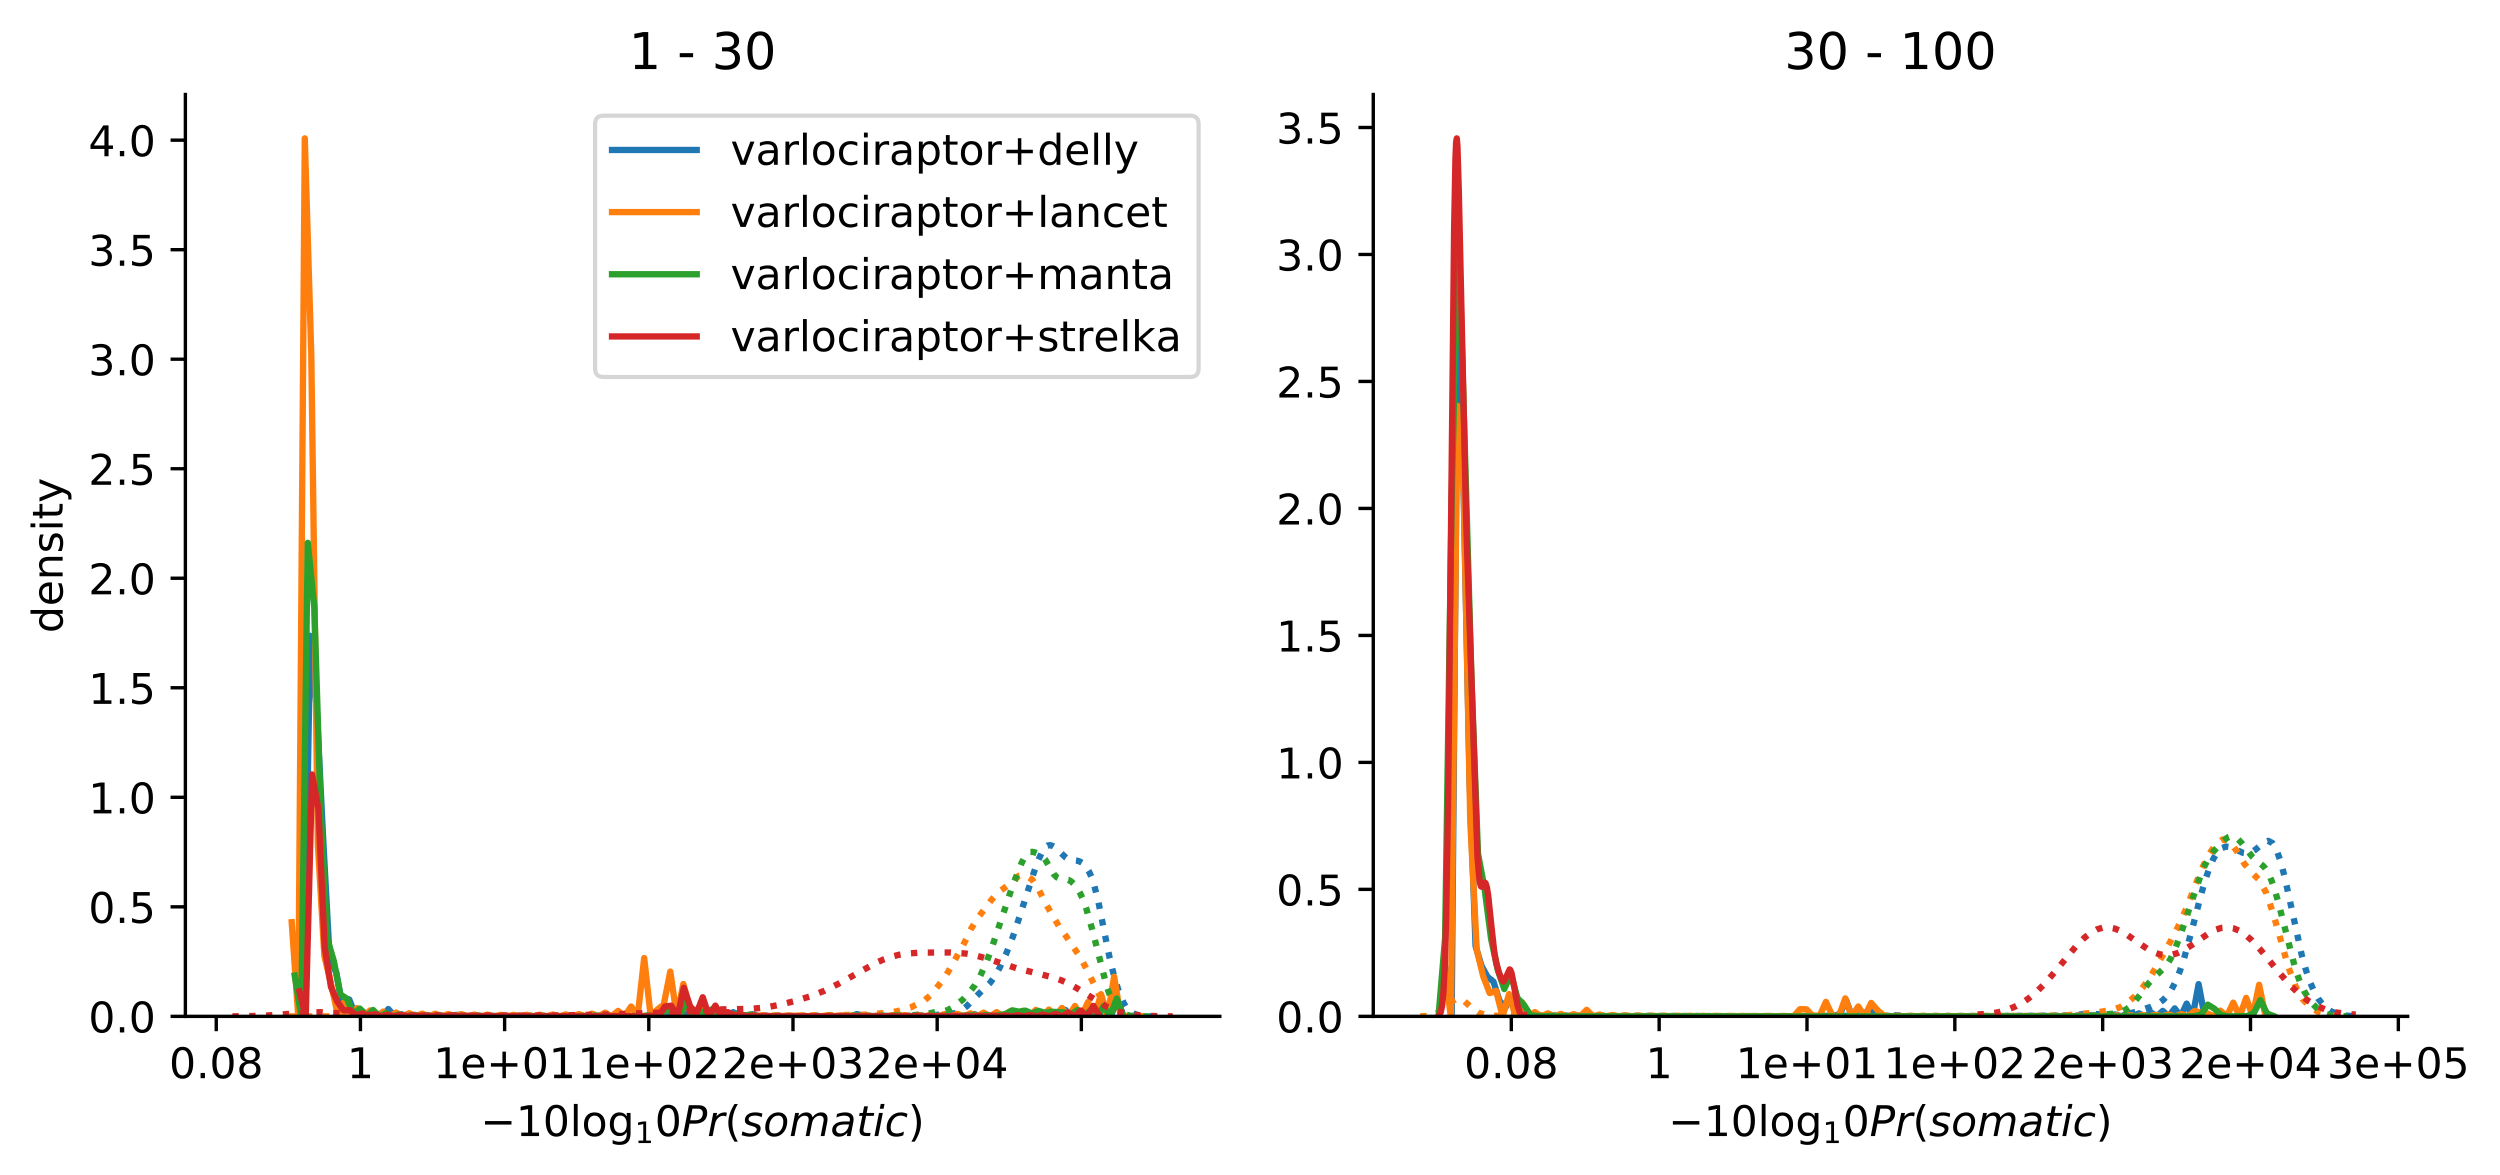 <?xml version="1.0" encoding="utf-8" standalone="no"?>
<!DOCTYPE svg PUBLIC "-//W3C//DTD SVG 1.1//EN"
  "http://www.w3.org/Graphics/SVG/1.1/DTD/svg11.dtd">
<!-- Created with matplotlib (https://matplotlib.org/) -->
<svg height="277.616pt" version="1.1" viewBox="0 0 590.431 277.616" width="590.431pt" xmlns="http://www.w3.org/2000/svg" xmlns:xlink="http://www.w3.org/1999/xlink">
 <defs>
  <style type="text/css">
*{stroke-linecap:butt;stroke-linejoin:round;}
  </style>
 </defs>
 <g id="figure_1">
  <g id="patch_1">
   <path d="M 0 277.616 
L 590.431 277.616 
L 590.431 0 
L 0 0 
z
" style="fill:#ffffff;"/>
  </g>
  <g id="axes_1">
   <g id="patch_2">
    <path d="M 43.781 240.038 
L 288.078 240.038 
L 288.078 22.318 
L 43.781 22.318 
z
" style="fill:#ffffff;"/>
   </g>
   <g id="matplotlib.axis_1">
    <g id="xtick_1">
     <g id="line2d_1">
      <defs>
       <path d="M 0 0 
L 0 3.5 
" id="mb4c9807733" style="stroke:#000000;stroke-width:0.8;"/>
      </defs>
      <g>
       <use style="stroke:#000000;stroke-width:0.8;" x="51.072" xlink:href="#mb4c9807733" y="240.038"/>
      </g>
     </g>
     <g id="text_1">
      <!-- 0.08 -->
      <defs>
       <path d="M 31.781 66.406 
Q 24.172 66.406 20.328 58.906 
Q 16.5 51.422 16.5 36.375 
Q 16.5 21.391 20.328 13.891 
Q 24.172 6.391 31.781 6.391 
Q 39.453 6.391 43.281 13.891 
Q 47.125 21.391 47.125 36.375 
Q 47.125 51.422 43.281 58.906 
Q 39.453 66.406 31.781 66.406 
z
M 31.781 74.219 
Q 44.047 74.219 50.516 64.516 
Q 56.984 54.828 56.984 36.375 
Q 56.984 17.969 50.516 8.266 
Q 44.047 -1.422 31.781 -1.422 
Q 19.531 -1.422 13.062 8.266 
Q 6.594 17.969 6.594 36.375 
Q 6.594 54.828 13.062 64.516 
Q 19.531 74.219 31.781 74.219 
z
" id="DejaVuSans-48"/>
       <path d="M 10.688 12.406 
L 21 12.406 
L 21 0 
L 10.688 0 
z
" id="DejaVuSans-46"/>
       <path d="M 31.781 34.625 
Q 24.75 34.625 20.719 30.859 
Q 16.703 27.094 16.703 20.516 
Q 16.703 13.922 20.719 10.156 
Q 24.75 6.391 31.781 6.391 
Q 38.812 6.391 42.859 10.172 
Q 46.922 13.969 46.922 20.516 
Q 46.922 27.094 42.891 30.859 
Q 38.875 34.625 31.781 34.625 
z
M 21.922 38.812 
Q 15.578 40.375 12.031 44.719 
Q 8.5 49.078 8.5 55.328 
Q 8.5 64.062 14.719 69.141 
Q 20.953 74.219 31.781 74.219 
Q 42.672 74.219 48.875 69.141 
Q 55.078 64.062 55.078 55.328 
Q 55.078 49.078 51.531 44.719 
Q 48 40.375 41.703 38.812 
Q 48.828 37.156 52.797 32.312 
Q 56.781 27.484 56.781 20.516 
Q 56.781 9.906 50.312 4.234 
Q 43.844 -1.422 31.781 -1.422 
Q 19.734 -1.422 13.25 4.234 
Q 6.781 9.906 6.781 20.516 
Q 6.781 27.484 10.781 32.312 
Q 14.797 37.156 21.922 38.812 
z
M 18.312 54.391 
Q 18.312 48.734 21.844 45.562 
Q 25.391 42.391 31.781 42.391 
Q 38.141 42.391 41.719 45.562 
Q 45.312 48.734 45.312 54.391 
Q 45.312 60.062 41.719 63.234 
Q 38.141 66.406 31.781 66.406 
Q 25.391 66.406 21.844 63.234 
Q 18.312 60.062 18.312 54.391 
z
" id="DejaVuSans-56"/>
      </defs>
      <g transform="translate(39.939 254.637)scale(0.1 -0.1)">
       <use xlink:href="#DejaVuSans-48"/>
       <use x="63.623" xlink:href="#DejaVuSans-46"/>
       <use x="95.41" xlink:href="#DejaVuSans-48"/>
       <use x="159.033" xlink:href="#DejaVuSans-56"/>
      </g>
     </g>
    </g>
    <g id="xtick_2">
     <g id="line2d_2">
      <g>
       <use style="stroke:#000000;stroke-width:0.8;" x="85.125" xlink:href="#mb4c9807733" y="240.038"/>
      </g>
     </g>
     <g id="text_2">
      <!-- 1 -->
      <defs>
       <path d="M 12.406 8.297 
L 28.516 8.297 
L 28.516 63.922 
L 10.984 60.406 
L 10.984 69.391 
L 28.422 72.906 
L 38.281 72.906 
L 38.281 8.297 
L 54.391 8.297 
L 54.391 0 
L 12.406 0 
z
" id="DejaVuSans-49"/>
      </defs>
      <g transform="translate(81.943 254.637)scale(0.1 -0.1)">
       <use xlink:href="#DejaVuSans-49"/>
      </g>
     </g>
    </g>
    <g id="xtick_3">
     <g id="line2d_3">
      <g>
       <use style="stroke:#000000;stroke-width:0.8;" x="119.177" xlink:href="#mb4c9807733" y="240.038"/>
      </g>
     </g>
     <g id="text_3">
      <!-- 1e+01 -->
      <defs>
       <path d="M 56.203 29.594 
L 56.203 25.203 
L 14.891 25.203 
Q 15.484 15.922 20.484 11.062 
Q 25.484 6.203 34.422 6.203 
Q 39.594 6.203 44.453 7.469 
Q 49.312 8.734 54.109 11.281 
L 54.109 2.781 
Q 49.266 0.734 44.188 -0.344 
Q 39.109 -1.422 33.891 -1.422 
Q 20.797 -1.422 13.156 6.188 
Q 5.516 13.812 5.516 26.812 
Q 5.516 40.234 12.766 48.109 
Q 20.016 56 32.328 56 
Q 43.359 56 49.781 48.891 
Q 56.203 41.797 56.203 29.594 
z
M 47.219 32.234 
Q 47.125 39.594 43.094 43.984 
Q 39.062 48.391 32.422 48.391 
Q 24.906 48.391 20.391 44.141 
Q 15.875 39.891 15.188 32.172 
z
" id="DejaVuSans-101"/>
       <path d="M 46 62.703 
L 46 35.5 
L 73.188 35.5 
L 73.188 27.203 
L 46 27.203 
L 46 0 
L 37.797 0 
L 37.797 27.203 
L 10.594 27.203 
L 10.594 35.5 
L 37.797 35.5 
L 37.797 62.703 
z
" id="DejaVuSans-43"/>
      </defs>
      <g transform="translate(102.367 254.637)scale(0.1 -0.1)">
       <use xlink:href="#DejaVuSans-49"/>
       <use x="63.623" xlink:href="#DejaVuSans-101"/>
       <use x="125.146" xlink:href="#DejaVuSans-43"/>
       <use x="208.936" xlink:href="#DejaVuSans-48"/>
       <use x="272.559" xlink:href="#DejaVuSans-49"/>
      </g>
     </g>
    </g>
    <g id="xtick_4">
     <g id="line2d_4">
      <g>
       <use style="stroke:#000000;stroke-width:0.8;" x="153.229" xlink:href="#mb4c9807733" y="240.038"/>
      </g>
     </g>
     <g id="text_4">
      <!-- 1e+02 -->
      <defs>
       <path d="M 19.188 8.297 
L 53.609 8.297 
L 53.609 0 
L 7.328 0 
L 7.328 8.297 
Q 12.938 14.109 22.625 23.891 
Q 32.328 33.688 34.812 36.531 
Q 39.547 41.844 41.422 45.531 
Q 43.312 49.219 43.312 52.781 
Q 43.312 58.594 39.234 62.25 
Q 35.156 65.922 28.609 65.922 
Q 23.969 65.922 18.812 64.312 
Q 13.672 62.703 7.812 59.422 
L 7.812 69.391 
Q 13.766 71.781 18.938 73 
Q 24.125 74.219 28.422 74.219 
Q 39.75 74.219 46.484 68.547 
Q 53.219 62.891 53.219 53.422 
Q 53.219 48.922 51.531 44.891 
Q 49.859 40.875 45.406 35.406 
Q 44.188 33.984 37.641 27.219 
Q 31.109 20.453 19.188 8.297 
z
" id="DejaVuSans-50"/>
      </defs>
      <g transform="translate(136.419 254.637)scale(0.1 -0.1)">
       <use xlink:href="#DejaVuSans-49"/>
       <use x="63.623" xlink:href="#DejaVuSans-101"/>
       <use x="125.146" xlink:href="#DejaVuSans-43"/>
       <use x="208.936" xlink:href="#DejaVuSans-48"/>
       <use x="272.559" xlink:href="#DejaVuSans-50"/>
      </g>
     </g>
    </g>
    <g id="xtick_5">
     <g id="line2d_5">
      <g>
       <use style="stroke:#000000;stroke-width:0.8;" x="187.281" xlink:href="#mb4c9807733" y="240.038"/>
      </g>
     </g>
     <g id="text_5">
      <!-- 2e+03 -->
      <defs>
       <path d="M 40.578 39.312 
Q 47.656 37.797 51.625 33 
Q 55.609 28.219 55.609 21.188 
Q 55.609 10.406 48.188 4.484 
Q 40.766 -1.422 27.094 -1.422 
Q 22.516 -1.422 17.656 -0.516 
Q 12.797 0.391 7.625 2.203 
L 7.625 11.719 
Q 11.719 9.328 16.594 8.109 
Q 21.484 6.891 26.812 6.891 
Q 36.078 6.891 40.938 10.547 
Q 45.797 14.203 45.797 21.188 
Q 45.797 27.641 41.281 31.266 
Q 36.766 34.906 28.719 34.906 
L 20.219 34.906 
L 20.219 43.016 
L 29.109 43.016 
Q 36.375 43.016 40.234 45.922 
Q 44.094 48.828 44.094 54.297 
Q 44.094 59.906 40.109 62.906 
Q 36.141 65.922 28.719 65.922 
Q 24.656 65.922 20.016 65.031 
Q 15.375 64.156 9.812 62.312 
L 9.812 71.094 
Q 15.438 72.656 20.344 73.438 
Q 25.25 74.219 29.594 74.219 
Q 40.828 74.219 47.359 69.109 
Q 53.906 64.016 53.906 55.328 
Q 53.906 49.266 50.438 45.094 
Q 46.969 40.922 40.578 39.312 
z
" id="DejaVuSans-51"/>
      </defs>
      <g transform="translate(170.471 254.637)scale(0.1 -0.1)">
       <use xlink:href="#DejaVuSans-50"/>
       <use x="63.623" xlink:href="#DejaVuSans-101"/>
       <use x="125.146" xlink:href="#DejaVuSans-43"/>
       <use x="208.936" xlink:href="#DejaVuSans-48"/>
       <use x="272.559" xlink:href="#DejaVuSans-51"/>
      </g>
     </g>
    </g>
    <g id="xtick_6">
     <g id="line2d_6">
      <g>
       <use style="stroke:#000000;stroke-width:0.8;" x="221.334" xlink:href="#mb4c9807733" y="240.038"/>
      </g>
     </g>
     <g id="text_6">
      <!-- 2e+04 -->
      <defs>
       <path d="M 37.797 64.312 
L 12.891 25.391 
L 37.797 25.391 
z
M 35.203 72.906 
L 47.609 72.906 
L 47.609 25.391 
L 58.016 25.391 
L 58.016 17.188 
L 47.609 17.188 
L 47.609 0 
L 37.797 0 
L 37.797 17.188 
L 4.891 17.188 
L 4.891 26.703 
z
" id="DejaVuSans-52"/>
      </defs>
      <g transform="translate(204.524 254.637)scale(0.1 -0.1)">
       <use xlink:href="#DejaVuSans-50"/>
       <use x="63.623" xlink:href="#DejaVuSans-101"/>
       <use x="125.146" xlink:href="#DejaVuSans-43"/>
       <use x="208.936" xlink:href="#DejaVuSans-48"/>
       <use x="272.559" xlink:href="#DejaVuSans-52"/>
      </g>
     </g>
    </g>
    <g id="xtick_7">
     <g id="line2d_7">
      <g>
       <use style="stroke:#000000;stroke-width:0.8;" x="255.386" xlink:href="#mb4c9807733" y="240.038"/>
      </g>
     </g>
    </g>
    <g id="text_7">
     <!-- $-10 \log_10 Pr(somatic)$ -->
     <defs>
      <path d="M 10.594 35.5 
L 73.188 35.5 
L 73.188 27.203 
L 10.594 27.203 
z
" id="DejaVuSans-8722"/>
      <path d="M 9.422 75.984 
L 18.406 75.984 
L 18.406 0 
L 9.422 0 
z
" id="DejaVuSans-108"/>
      <path d="M 30.609 48.391 
Q 23.391 48.391 19.188 42.75 
Q 14.984 37.109 14.984 27.297 
Q 14.984 17.484 19.156 11.844 
Q 23.344 6.203 30.609 6.203 
Q 37.797 6.203 41.984 11.859 
Q 46.188 17.531 46.188 27.297 
Q 46.188 37.016 41.984 42.703 
Q 37.797 48.391 30.609 48.391 
z
M 30.609 56 
Q 42.328 56 49.016 48.375 
Q 55.719 40.766 55.719 27.297 
Q 55.719 13.875 49.016 6.219 
Q 42.328 -1.422 30.609 -1.422 
Q 18.844 -1.422 12.172 6.219 
Q 5.516 13.875 5.516 27.297 
Q 5.516 40.766 12.172 48.375 
Q 18.844 56 30.609 56 
z
" id="DejaVuSans-111"/>
      <path d="M 45.406 27.984 
Q 45.406 37.75 41.375 43.109 
Q 37.359 48.484 30.078 48.484 
Q 22.859 48.484 18.828 43.109 
Q 14.797 37.75 14.797 27.984 
Q 14.797 18.266 18.828 12.891 
Q 22.859 7.516 30.078 7.516 
Q 37.359 7.516 41.375 12.891 
Q 45.406 18.266 45.406 27.984 
z
M 54.391 6.781 
Q 54.391 -7.172 48.188 -13.984 
Q 42 -20.797 29.203 -20.797 
Q 24.469 -20.797 20.266 -20.094 
Q 16.062 -19.391 12.109 -17.922 
L 12.109 -9.188 
Q 16.062 -11.328 19.922 -12.344 
Q 23.781 -13.375 27.781 -13.375 
Q 36.625 -13.375 41.016 -8.766 
Q 45.406 -4.156 45.406 5.172 
L 45.406 9.625 
Q 42.625 4.781 38.281 2.391 
Q 33.938 0 27.875 0 
Q 17.828 0 11.672 7.656 
Q 5.516 15.328 5.516 27.984 
Q 5.516 40.672 11.672 48.328 
Q 17.828 56 27.875 56 
Q 33.938 56 38.281 53.609 
Q 42.625 51.219 45.406 46.391 
L 45.406 54.688 
L 54.391 54.688 
z
" id="DejaVuSans-103"/>
      <path d="M 16.891 72.906 
L 39.703 72.906 
Q 49.656 72.906 54.875 68.266 
Q 60.109 63.625 60.109 54.688 
Q 60.109 42.672 52.391 35.984 
Q 44.672 29.297 30.719 29.297 
L 18.312 29.297 
L 12.594 0 
L 2.688 0 
z
M 25.203 64.797 
L 19.922 37.406 
L 32.328 37.406 
Q 40.719 37.406 45.203 41.703 
Q 49.703 46 49.703 54 
Q 49.703 59.125 46.656 61.953 
Q 43.609 64.797 38.094 64.797 
z
" id="DejaVuSans-Oblique-80"/>
      <path d="M 44.578 46.391 
Q 43.219 47.125 41.453 47.516 
Q 39.703 47.906 37.703 47.906 
Q 30.516 47.906 25.141 42.453 
Q 19.781 37.016 18.016 27.875 
L 12.5 0 
L 3.516 0 
L 14.203 54.688 
L 23.188 54.688 
L 21.484 46.188 
Q 25.047 50.922 30 53.453 
Q 34.969 56 40.578 56 
Q 42.047 56 43.453 55.828 
Q 44.875 55.672 46.297 55.281 
z
" id="DejaVuSans-Oblique-114"/>
      <path d="M 31 75.875 
Q 24.469 64.656 21.281 53.656 
Q 18.109 42.672 18.109 31.391 
Q 18.109 20.125 21.312 9.062 
Q 24.516 -2 31 -13.188 
L 23.188 -13.188 
Q 15.875 -1.703 12.234 9.375 
Q 8.594 20.453 8.594 31.391 
Q 8.594 42.281 12.203 53.312 
Q 15.828 64.359 23.188 75.875 
z
" id="DejaVuSans-40"/>
      <path d="M 50 53.078 
L 48.297 44.578 
Q 44.734 46.531 40.766 47.5 
Q 36.812 48.484 32.625 48.484 
Q 25.531 48.484 21.453 46.062 
Q 17.391 43.656 17.391 39.5 
Q 17.391 34.672 26.859 32.078 
Q 27.594 31.891 27.938 31.781 
L 30.812 30.906 
Q 39.797 28.422 42.797 25.688 
Q 45.797 22.953 45.797 18.219 
Q 45.797 9.516 38.891 4.047 
Q 31.984 -1.422 20.797 -1.422 
Q 16.453 -1.422 11.672 -0.578 
Q 6.891 0.25 1.125 2 
L 2.875 11.281 
Q 7.812 8.734 12.594 7.422 
Q 17.391 6.109 21.781 6.109 
Q 28.375 6.109 32.5 8.938 
Q 36.625 11.766 36.625 16.109 
Q 36.625 20.797 25.781 23.688 
L 24.859 23.922 
L 21.781 24.703 
Q 14.938 26.516 11.766 29.469 
Q 8.594 32.422 8.594 37.016 
Q 8.594 45.75 15.156 50.875 
Q 21.734 56 33.016 56 
Q 37.453 56 41.672 55.266 
Q 45.906 54.547 50 53.078 
z
" id="DejaVuSans-Oblique-115"/>
      <path d="M 25.391 -1.422 
Q 15.766 -1.422 10.172 4.516 
Q 4.594 10.453 4.594 20.703 
Q 4.594 26.656 6.516 32.828 
Q 8.453 39.016 11.531 43.219 
Q 16.359 49.75 22.312 52.875 
Q 28.266 56 35.797 56 
Q 45.125 56 50.859 50.188 
Q 56.594 44.391 56.594 35.016 
Q 56.594 28.516 54.688 22.062 
Q 52.781 15.625 49.703 11.375 
Q 44.922 4.828 38.969 1.703 
Q 33.016 -1.422 25.391 -1.422 
z
M 13.922 21 
Q 13.922 13.578 17.016 9.891 
Q 20.125 6.203 26.422 6.203 
Q 35.453 6.203 41.375 14.078 
Q 47.312 21.969 47.312 34.078 
Q 47.312 41.156 44.141 44.766 
Q 40.969 48.391 34.812 48.391 
Q 29.734 48.391 25.781 46.016 
Q 21.828 43.656 18.703 38.812 
Q 16.406 35.203 15.156 30.562 
Q 13.922 25.922 13.922 21 
z
" id="DejaVuSans-Oblique-111"/>
      <path d="M 89.797 33.016 
L 83.406 0 
L 74.422 0 
L 80.719 32.719 
Q 81.109 34.812 81.297 36.328 
Q 81.5 37.844 81.5 38.922 
Q 81.5 43.312 79.047 45.75 
Q 76.609 48.188 72.219 48.188 
Q 65.672 48.188 60.547 43.281 
Q 55.422 38.375 53.906 30.516 
L 47.906 0 
L 38.922 0 
L 45.312 32.719 
Q 45.703 34.516 45.891 36.047 
Q 46.094 37.594 46.094 38.812 
Q 46.094 43.266 43.656 45.719 
Q 41.219 48.188 36.922 48.188 
Q 30.281 48.188 25.141 43.281 
Q 20.016 38.375 18.5 30.516 
L 12.5 0 
L 3.516 0 
L 14.203 54.688 
L 23.188 54.688 
L 21.484 46.188 
Q 25.141 50.984 30.047 53.484 
Q 34.969 56 40.578 56 
Q 46.531 56 50.359 52.875 
Q 54.203 49.75 54.984 44.188 
Q 59.078 49.953 64.469 52.969 
Q 69.875 56 75.875 56 
Q 82.906 56 86.734 51.953 
Q 90.578 47.906 90.578 40.484 
Q 90.578 38.875 90.375 36.938 
Q 90.188 35.016 89.797 33.016 
z
" id="DejaVuSans-Oblique-109"/>
      <path d="M 53.719 31.203 
L 47.609 0 
L 38.625 0 
L 40.281 8.297 
Q 36.328 3.422 31.266 1 
Q 26.219 -1.422 20.016 -1.422 
Q 13.031 -1.422 8.562 2.844 
Q 4.109 7.125 4.109 13.812 
Q 4.109 23.391 11.75 28.953 
Q 19.391 34.516 32.812 34.516 
L 45.312 34.516 
L 45.797 36.922 
Q 45.906 37.312 45.953 37.766 
Q 46 38.234 46 39.203 
Q 46 43.562 42.453 45.969 
Q 38.922 48.391 32.516 48.391 
Q 28.125 48.391 23.5 47.266 
Q 18.891 46.141 14.016 43.891 
L 15.578 52.203 
Q 20.656 54.109 25.516 55.047 
Q 30.375 56 34.906 56 
Q 44.578 56 49.625 51.797 
Q 54.688 47.609 54.688 39.594 
Q 54.688 37.984 54.438 35.812 
Q 54.203 33.641 53.719 31.203 
z
M 44 27.484 
L 35.016 27.484 
Q 23.969 27.484 18.672 24.531 
Q 13.375 21.578 13.375 15.375 
Q 13.375 11.078 16.078 8.641 
Q 18.797 6.203 23.578 6.203 
Q 30.906 6.203 36.375 11.453 
Q 41.844 16.703 43.609 25.484 
z
" id="DejaVuSans-Oblique-97"/>
      <path d="M 42.281 54.688 
L 40.922 47.703 
L 23 47.703 
L 17.188 18.016 
Q 16.891 16.359 16.75 15.234 
Q 16.609 14.109 16.609 13.484 
Q 16.609 10.359 18.484 8.938 
Q 20.359 7.516 24.516 7.516 
L 33.594 7.516 
L 32.078 0 
L 23.484 0 
Q 15.484 0 11.547 3.125 
Q 7.625 6.25 7.625 12.594 
Q 7.625 13.719 7.766 15.062 
Q 7.906 16.406 8.203 18.016 
L 14.016 47.703 
L 6.391 47.703 
L 7.812 54.688 
L 15.281 54.688 
L 18.312 70.219 
L 27.297 70.219 
L 24.312 54.688 
z
" id="DejaVuSans-Oblique-116"/>
      <path d="M 18.312 75.984 
L 27.297 75.984 
L 25.094 64.594 
L 16.109 64.594 
z
M 14.203 54.688 
L 23.188 54.688 
L 12.5 0 
L 3.516 0 
z
" id="DejaVuSans-Oblique-105"/>
      <path d="M 53.609 52.594 
L 51.812 43.703 
Q 48.578 46.047 44.938 47.219 
Q 41.312 48.391 37.406 48.391 
Q 33.109 48.391 29.219 46.875 
Q 25.344 45.359 22.703 42.578 
Q 18.5 38.328 16.203 32.609 
Q 13.922 26.906 13.922 20.797 
Q 13.922 13.422 17.609 9.812 
Q 21.297 6.203 28.812 6.203 
Q 32.516 6.203 36.688 7.328 
Q 40.875 8.453 45.406 10.688 
L 43.703 1.812 
Q 39.797 0.203 35.672 -0.609 
Q 31.547 -1.422 27.203 -1.422 
Q 16.312 -1.422 10.453 4.016 
Q 4.594 9.469 4.594 19.578 
Q 4.594 28.078 7.641 35.234 
Q 10.688 42.391 16.703 48.094 
Q 20.797 52 26.312 54 
Q 31.844 56 38.375 56 
Q 42.188 56 45.938 55.141 
Q 49.703 54.297 53.609 52.594 
z
" id="DejaVuSans-Oblique-99"/>
      <path d="M 8.016 75.875 
L 15.828 75.875 
Q 23.141 64.359 26.781 53.312 
Q 30.422 42.281 30.422 31.391 
Q 30.422 20.453 26.781 9.375 
Q 23.141 -1.703 15.828 -13.188 
L 8.016 -13.188 
Q 14.5 -2 17.703 9.062 
Q 20.906 20.125 20.906 31.391 
Q 20.906 42.672 17.703 53.656 
Q 14.5 64.656 8.016 75.875 
z
" id="DejaVuSans-41"/>
     </defs>
     <g transform="translate(113.48 268.316)scale(0.1 -0.1)">
      <use transform="translate(0 0.016)" xlink:href="#DejaVuSans-8722"/>
      <use transform="translate(83.789 0.016)" xlink:href="#DejaVuSans-49"/>
      <use transform="translate(147.412 0.016)" xlink:href="#DejaVuSans-48"/>
      <use transform="translate(211.035 0.016)" xlink:href="#DejaVuSans-108"/>
      <use transform="translate(238.818 0.016)" xlink:href="#DejaVuSans-111"/>
      <use transform="translate(300 0.016)" xlink:href="#DejaVuSans-103"/>
      <use transform="translate(364.434 -16.391)scale(0.7)" xlink:href="#DejaVuSans-49"/>
      <use transform="translate(411.704 0.016)" xlink:href="#DejaVuSans-48"/>
      <use transform="translate(475.327 0.016)" xlink:href="#DejaVuSans-Oblique-80"/>
      <use transform="translate(535.63 0.016)" xlink:href="#DejaVuSans-Oblique-114"/>
      <use transform="translate(576.743 0.016)" xlink:href="#DejaVuSans-40"/>
      <use transform="translate(615.757 0.016)" xlink:href="#DejaVuSans-Oblique-115"/>
      <use transform="translate(667.856 0.016)" xlink:href="#DejaVuSans-Oblique-111"/>
      <use transform="translate(729.038 0.016)" xlink:href="#DejaVuSans-Oblique-109"/>
      <use transform="translate(826.45 0.016)" xlink:href="#DejaVuSans-Oblique-97"/>
      <use transform="translate(887.729 0.016)" xlink:href="#DejaVuSans-Oblique-116"/>
      <use transform="translate(926.938 0.016)" xlink:href="#DejaVuSans-Oblique-105"/>
      <use transform="translate(954.722 0.016)" xlink:href="#DejaVuSans-Oblique-99"/>
      <use transform="translate(1009.702 0.016)" xlink:href="#DejaVuSans-41"/>
     </g>
    </g>
   </g>
   <g id="matplotlib.axis_2">
    <g id="ytick_1">
     <g id="line2d_8">
      <defs>
       <path d="M 0 0 
L -3.5 0 
" id="mec01eef5d8" style="stroke:#000000;stroke-width:0.8;"/>
      </defs>
      <g>
       <use style="stroke:#000000;stroke-width:0.8;" x="43.781" xlink:href="#mec01eef5d8" y="240.038"/>
      </g>
     </g>
     <g id="text_8">
      <!-- 0.0 -->
      <g transform="translate(20.878 243.837)scale(0.1 -0.1)">
       <use xlink:href="#DejaVuSans-48"/>
       <use x="63.623" xlink:href="#DejaVuSans-46"/>
       <use x="95.41" xlink:href="#DejaVuSans-48"/>
      </g>
     </g>
    </g>
    <g id="ytick_2">
     <g id="line2d_9">
      <g>
       <use style="stroke:#000000;stroke-width:0.8;" x="43.781" xlink:href="#mec01eef5d8" y="214.171"/>
      </g>
     </g>
     <g id="text_9">
      <!-- 0.5 -->
      <defs>
       <path d="M 10.797 72.906 
L 49.516 72.906 
L 49.516 64.594 
L 19.828 64.594 
L 19.828 46.734 
Q 21.969 47.469 24.109 47.828 
Q 26.266 48.188 28.422 48.188 
Q 40.625 48.188 47.75 41.5 
Q 54.891 34.812 54.891 23.391 
Q 54.891 11.625 47.562 5.094 
Q 40.234 -1.422 26.906 -1.422 
Q 22.312 -1.422 17.547 -0.641 
Q 12.797 0.141 7.719 1.703 
L 7.719 11.625 
Q 12.109 9.234 16.797 8.062 
Q 21.484 6.891 26.703 6.891 
Q 35.156 6.891 40.078 11.328 
Q 45.016 15.766 45.016 23.391 
Q 45.016 31 40.078 35.438 
Q 35.156 39.891 26.703 39.891 
Q 22.75 39.891 18.812 39.016 
Q 14.891 38.141 10.797 36.281 
z
" id="DejaVuSans-53"/>
      </defs>
      <g transform="translate(20.878 217.97)scale(0.1 -0.1)">
       <use xlink:href="#DejaVuSans-48"/>
       <use x="63.623" xlink:href="#DejaVuSans-46"/>
       <use x="95.41" xlink:href="#DejaVuSans-53"/>
      </g>
     </g>
    </g>
    <g id="ytick_3">
     <g id="line2d_10">
      <g>
       <use style="stroke:#000000;stroke-width:0.8;" x="43.781" xlink:href="#mec01eef5d8" y="188.303"/>
      </g>
     </g>
     <g id="text_10">
      <!-- 1.0 -->
      <g transform="translate(20.878 192.103)scale(0.1 -0.1)">
       <use xlink:href="#DejaVuSans-49"/>
       <use x="63.623" xlink:href="#DejaVuSans-46"/>
       <use x="95.41" xlink:href="#DejaVuSans-48"/>
      </g>
     </g>
    </g>
    <g id="ytick_4">
     <g id="line2d_11">
      <g>
       <use style="stroke:#000000;stroke-width:0.8;" x="43.781" xlink:href="#mec01eef5d8" y="162.436"/>
      </g>
     </g>
     <g id="text_11">
      <!-- 1.5 -->
      <g transform="translate(20.878 166.235)scale(0.1 -0.1)">
       <use xlink:href="#DejaVuSans-49"/>
       <use x="63.623" xlink:href="#DejaVuSans-46"/>
       <use x="95.41" xlink:href="#DejaVuSans-53"/>
      </g>
     </g>
    </g>
    <g id="ytick_5">
     <g id="line2d_12">
      <g>
       <use style="stroke:#000000;stroke-width:0.8;" x="43.781" xlink:href="#mec01eef5d8" y="136.569"/>
      </g>
     </g>
     <g id="text_12">
      <!-- 2.0 -->
      <g transform="translate(20.878 140.368)scale(0.1 -0.1)">
       <use xlink:href="#DejaVuSans-50"/>
       <use x="63.623" xlink:href="#DejaVuSans-46"/>
       <use x="95.41" xlink:href="#DejaVuSans-48"/>
      </g>
     </g>
    </g>
    <g id="ytick_6">
     <g id="line2d_13">
      <g>
       <use style="stroke:#000000;stroke-width:0.8;" x="43.781" xlink:href="#mec01eef5d8" y="110.702"/>
      </g>
     </g>
     <g id="text_13">
      <!-- 2.5 -->
      <g transform="translate(20.878 114.501)scale(0.1 -0.1)">
       <use xlink:href="#DejaVuSans-50"/>
       <use x="63.623" xlink:href="#DejaVuSans-46"/>
       <use x="95.41" xlink:href="#DejaVuSans-53"/>
      </g>
     </g>
    </g>
    <g id="ytick_7">
     <g id="line2d_14">
      <g>
       <use style="stroke:#000000;stroke-width:0.8;" x="43.781" xlink:href="#mec01eef5d8" y="84.834"/>
      </g>
     </g>
     <g id="text_14">
      <!-- 3.0 -->
      <g transform="translate(20.878 88.633)scale(0.1 -0.1)">
       <use xlink:href="#DejaVuSans-51"/>
       <use x="63.623" xlink:href="#DejaVuSans-46"/>
       <use x="95.41" xlink:href="#DejaVuSans-48"/>
      </g>
     </g>
    </g>
    <g id="ytick_8">
     <g id="line2d_15">
      <g>
       <use style="stroke:#000000;stroke-width:0.8;" x="43.781" xlink:href="#mec01eef5d8" y="58.967"/>
      </g>
     </g>
     <g id="text_15">
      <!-- 3.5 -->
      <g transform="translate(20.878 62.766)scale(0.1 -0.1)">
       <use xlink:href="#DejaVuSans-51"/>
       <use x="63.623" xlink:href="#DejaVuSans-46"/>
       <use x="95.41" xlink:href="#DejaVuSans-53"/>
      </g>
     </g>
    </g>
    <g id="ytick_9">
     <g id="line2d_16">
      <g>
       <use style="stroke:#000000;stroke-width:0.8;" x="43.781" xlink:href="#mec01eef5d8" y="33.1"/>
      </g>
     </g>
     <g id="text_16">
      <!-- 4.0 -->
      <g transform="translate(20.878 36.899)scale(0.1 -0.1)">
       <use xlink:href="#DejaVuSans-52"/>
       <use x="63.623" xlink:href="#DejaVuSans-46"/>
       <use x="95.41" xlink:href="#DejaVuSans-48"/>
      </g>
     </g>
    </g>
    <g id="text_17">
     <!-- density -->
     <defs>
      <path d="M 45.406 46.391 
L 45.406 75.984 
L 54.391 75.984 
L 54.391 0 
L 45.406 0 
L 45.406 8.203 
Q 42.578 3.328 38.25 0.953 
Q 33.938 -1.422 27.875 -1.422 
Q 17.969 -1.422 11.734 6.484 
Q 5.516 14.406 5.516 27.297 
Q 5.516 40.188 11.734 48.094 
Q 17.969 56 27.875 56 
Q 33.938 56 38.25 53.625 
Q 42.578 51.266 45.406 46.391 
z
M 14.797 27.297 
Q 14.797 17.391 18.875 11.75 
Q 22.953 6.109 30.078 6.109 
Q 37.203 6.109 41.297 11.75 
Q 45.406 17.391 45.406 27.297 
Q 45.406 37.203 41.297 42.844 
Q 37.203 48.484 30.078 48.484 
Q 22.953 48.484 18.875 42.844 
Q 14.797 37.203 14.797 27.297 
z
" id="DejaVuSans-100"/>
      <path d="M 54.891 33.016 
L 54.891 0 
L 45.906 0 
L 45.906 32.719 
Q 45.906 40.484 42.875 44.328 
Q 39.844 48.188 33.797 48.188 
Q 26.516 48.188 22.312 43.547 
Q 18.109 38.922 18.109 30.906 
L 18.109 0 
L 9.078 0 
L 9.078 54.688 
L 18.109 54.688 
L 18.109 46.188 
Q 21.344 51.125 25.703 53.562 
Q 30.078 56 35.797 56 
Q 45.219 56 50.047 50.172 
Q 54.891 44.344 54.891 33.016 
z
" id="DejaVuSans-110"/>
      <path d="M 44.281 53.078 
L 44.281 44.578 
Q 40.484 46.531 36.375 47.5 
Q 32.281 48.484 27.875 48.484 
Q 21.188 48.484 17.844 46.438 
Q 14.5 44.391 14.5 40.281 
Q 14.5 37.156 16.891 35.375 
Q 19.281 33.594 26.516 31.984 
L 29.594 31.297 
Q 39.156 29.25 43.188 25.516 
Q 47.219 21.781 47.219 15.094 
Q 47.219 7.469 41.188 3.016 
Q 35.156 -1.422 24.609 -1.422 
Q 20.219 -1.422 15.453 -0.562 
Q 10.688 0.297 5.422 2 
L 5.422 11.281 
Q 10.406 8.688 15.234 7.391 
Q 20.062 6.109 24.812 6.109 
Q 31.156 6.109 34.562 8.281 
Q 37.984 10.453 37.984 14.406 
Q 37.984 18.062 35.516 20.016 
Q 33.062 21.969 24.703 23.781 
L 21.578 24.516 
Q 13.234 26.266 9.516 29.906 
Q 5.812 33.547 5.812 39.891 
Q 5.812 47.609 11.281 51.797 
Q 16.75 56 26.812 56 
Q 31.781 56 36.172 55.266 
Q 40.578 54.547 44.281 53.078 
z
" id="DejaVuSans-115"/>
      <path d="M 9.422 54.688 
L 18.406 54.688 
L 18.406 0 
L 9.422 0 
z
M 9.422 75.984 
L 18.406 75.984 
L 18.406 64.594 
L 9.422 64.594 
z
" id="DejaVuSans-105"/>
      <path d="M 18.312 70.219 
L 18.312 54.688 
L 36.812 54.688 
L 36.812 47.703 
L 18.312 47.703 
L 18.312 18.016 
Q 18.312 11.328 20.141 9.422 
Q 21.969 7.516 27.594 7.516 
L 36.812 7.516 
L 36.812 0 
L 27.594 0 
Q 17.188 0 13.234 3.875 
Q 9.281 7.766 9.281 18.016 
L 9.281 47.703 
L 2.688 47.703 
L 2.688 54.688 
L 9.281 54.688 
L 9.281 70.219 
z
" id="DejaVuSans-116"/>
      <path d="M 32.172 -5.078 
Q 28.375 -14.844 24.75 -17.812 
Q 21.141 -20.797 15.094 -20.797 
L 7.906 -20.797 
L 7.906 -13.281 
L 13.188 -13.281 
Q 16.891 -13.281 18.938 -11.516 
Q 21 -9.766 23.484 -3.219 
L 25.094 0.875 
L 2.984 54.688 
L 12.5 54.688 
L 29.594 11.922 
L 46.688 54.688 
L 56.203 54.688 
z
" id="DejaVuSans-121"/>
     </defs>
     <g transform="translate(14.798 149.511)rotate(-90)scale(0.1 -0.1)">
      <use xlink:href="#DejaVuSans-100"/>
      <use x="63.477" xlink:href="#DejaVuSans-101"/>
      <use x="125" xlink:href="#DejaVuSans-110"/>
      <use x="188.379" xlink:href="#DejaVuSans-115"/>
      <use x="240.479" xlink:href="#DejaVuSans-105"/>
      <use x="268.262" xlink:href="#DejaVuSans-116"/>
      <use x="307.471" xlink:href="#DejaVuSans-121"/>
     </g>
    </g>
   </g>
   <g id="line2d_17">
    <path clip-path="url(#pf2d1a02abd)" d="M 70.193 232.317 
L 71.73 240.038 
L 73.267 150.169 
L 74.804 167.592 
L 76.341 198.447 
L 77.878 226.763 
L 79.415 229.65 
L 80.952 238.17 
L 82.489 236.058 
L 84.027 240.038 
L 85.564 238.79 
L 87.101 240.038 
L 88.638 239.34 
L 90.175 240.038 
L 91.712 238.308 
L 93.249 240.038 
L 94.786 239.537 
L 96.323 240.038 
L 97.86 239.666 
L 99.397 240.038 
L 100.934 239.748 
L 102.471 240.038 
L 104.008 239.811 
L 105.545 240.038 
L 107.082 239.753 
L 108.619 239.665 
L 110.156 239.964 
L 111.693 240.038 
L 113.23 239.914 
L 114.767 240.038 
L 116.304 239.912 
L 117.841 240.038 
L 119.379 239.918 
L 120.916 240.038 
L 122.453 239.925 
L 123.99 240.038 
L 125.527 239.931 
L 127.064 240.038 
L 128.601 239.937 
L 130.138 240.038 
L 131.675 239.942 
L 133.212 240.038 
L 134.749 239.945 
L 136.286 240.038 
L 137.823 239.948 
L 139.36 240.038 
L 140.897 239.949 
L 142.434 240.038 
L 143.971 239.949 
L 145.508 240.038 
L 147.045 239.947 
L 148.582 240.038 
L 150.119 239.942 
L 151.656 240.038 
L 153.194 239.932 
L 154.731 240.038 
L 156.268 239.913 
L 157.805 240.038 
L 159.342 239.887 
L 160.879 239.981 
L 162.416 239.361 
L 163.953 240.038 
L 165.49 237.687 
L 167.027 240.038 
L 168.564 239.881 
L 170.101 239.556 
L 171.638 240.028 
L 173.175 239.06 
L 174.712 239.748 
L 176.249 239.878 
L 177.786 239.551 
L 179.323 240.038 
L 180.86 239.935 
L 182.397 240.038 
L 183.934 239.952 
L 185.471 240.038 
L 187.009 239.955 
L 188.546 240.038 
L 190.083 239.954 
L 191.62 240.038 
L 193.157 239.95 
L 194.694 240.038 
L 196.231 239.94 
L 197.768 240.038 
L 199.305 239.914 
L 200.842 240.038 
L 202.379 239.503 
L 203.916 239.932 
L 213.138 240.038 
L 214.675 239.927 
L 216.212 240.038 
L 217.749 239.919 
L 219.286 240.038 
L 220.823 239.91 
L 222.361 240.038 
L 223.898 239.902 
L 225.435 240.038 
L 226.972 239.909 
L 228.509 239.922 
L 230.046 239.502 
L 231.583 240.038 
L 233.12 239.824 
L 234.657 240.038 
L 237.731 239.584 
L 239.268 239.208 
L 240.805 240.038 
L 242.342 238.934 
L 243.879 239.935 
L 245.416 239.029 
L 246.953 240.03 
L 248.49 239.109 
L 250.027 240.038 
L 251.564 238.492 
L 253.101 239.915 
L 254.638 239.13 
L 256.176 240.038 
L 257.713 238.793 
L 259.25 240.038 
L 260.787 237.968 
L 262.324 240.038 
L 263.861 236.129 
L 265.398 240.038 
L 265.398 240.038 
" style="fill:none;stroke:#1f77b4;stroke-linecap:square;stroke-width:1.5;"/>
   </g>
   <g id="line2d_18">
    <path clip-path="url(#pf2d1a02abd)" d="M 204.45 240.036 
L 208.799 239.937 
L 212.061 239.898 
L 215.866 239.934 
L 220.216 239.755 
L 225.109 239.411 
L 226.196 239.077 
L 227.283 238.478 
L 228.371 237.598 
L 230.545 235.328 
L 232.176 233.735 
L 233.807 232.145 
L 234.894 230.671 
L 235.982 228.756 
L 237.613 225.294 
L 239.244 221.152 
L 240.875 216.221 
L 244.137 206.142 
L 245.224 203.108 
L 246.311 200.802 
L 246.855 200.093 
L 247.398 199.704 
L 247.942 199.605 
L 248.486 199.741 
L 249.029 200.057 
L 250.117 201.032 
L 251.748 202.577 
L 252.291 202.901 
L 253.379 203.174 
L 254.466 203.29 
L 255.01 203.461 
L 255.553 203.773 
L 256.097 204.254 
L 256.641 204.926 
L 257.184 205.826 
L 257.728 207.009 
L 258.272 208.533 
L 259.359 212.732 
L 260.99 220.973 
L 262.077 226.285 
L 263.165 230.703 
L 264.252 234.207 
L 265.339 236.806 
L 265.883 237.745 
L 266.426 238.451 
L 266.97 238.954 
L 268.057 239.525 
L 269.145 239.788 
L 271.319 239.999 
L 273.494 240.036 
L 273.494 240.036 
" style="fill:none;stroke:#1f77b4;stroke-dasharray:1.5,2.475;stroke-dashoffset:0;stroke-width:1.5;"/>
   </g>
   <g id="line2d_19">
    <path clip-path="url(#pf2d1a02abd)" d="M 68.897 217.806 
L 70.438 240.038 
L 71.98 32.686 
L 73.521 83.975 
L 75.063 199.25 
L 76.604 225.756 
L 78.146 232.205 
L 79.687 239.203 
L 81.229 236.767 
L 82.77 240.038 
L 84.312 238.095 
L 85.853 240.038 
L 87.395 238.647 
L 88.936 240.038 
L 90.478 238.914 
L 92.019 240.038 
L 93.561 239.133 
L 95.102 240.038 
L 96.644 239.302 
L 98.185 240.038 
L 99.727 239.392 
L 101.268 240.038 
L 102.81 239.413 
L 104.351 240.038 
L 105.893 239.492 
L 107.434 240.038 
L 108.976 239.528 
L 110.517 240.038 
L 112.059 239.616 
L 113.6 240.038 
L 115.141 239.628 
L 116.683 240.038 
L 118.224 239.666 
L 119.766 240.038 
L 121.307 239.668 
L 122.849 240.038 
L 124.39 239.654 
L 125.932 240.038 
L 127.473 239.634 
L 129.015 240.038 
L 130.556 239.609 
L 132.098 240.038 
L 133.639 239.574 
L 135.181 240.038 
L 136.722 239.508 
L 138.264 240.038 
L 139.805 239.392 
L 141.347 240.038 
L 142.888 239.167 
L 144.43 240.038 
L 145.971 238.747 
L 147.513 240.038 
L 149.054 237.713 
L 150.596 240.038 
L 152.137 226.279 
L 153.679 240.038 
L 155.22 238.453 
L 156.762 237.26 
L 158.303 229.469 
L 159.845 240.038 
L 161.386 232.392 
L 162.928 238.132 
L 164.469 238.684 
L 166.011 236.938 
L 167.552 239.698 
L 169.094 238.791 
L 170.635 239.424 
L 172.177 239.852 
L 173.718 239.471 
L 175.26 240.038 
L 176.801 239.693 
L 178.343 240.038 
L 179.884 239.763 
L 181.426 240.038 
L 182.967 239.791 
L 184.509 240.038 
L 186.05 239.8 
L 187.592 240.038 
L 189.133 239.808 
L 190.675 240.038 
L 192.216 239.807 
L 193.758 240.038 
L 195.299 239.806 
L 196.841 240.038 
L 198.382 239.788 
L 199.924 240.038 
L 201.465 239.795 
L 203.007 240.038 
L 204.548 239.77 
L 206.09 240.038 
L 207.631 239.778 
L 209.173 240.038 
L 210.714 239.76 
L 212.256 240.038 
L 213.797 239.741 
L 215.339 240.038 
L 216.88 239.678 
L 218.422 240.038 
L 219.963 239.617 
L 221.505 240.038 
L 223.046 239.502 
L 224.588 240.038 
L 226.129 239.445 
L 227.671 240.038 
L 229.212 239.323 
L 230.754 240.038 
L 232.295 239.165 
L 233.837 240.038 
L 235.378 239.042 
L 236.92 240.038 
L 238.461 238.904 
L 240.003 240.038 
L 241.544 238.743 
L 243.086 240.038 
L 244.627 238.517 
L 246.169 240.038 
L 247.71 238.432 
L 249.252 240.038 
L 250.793 238.057 
L 252.335 240.038 
L 253.876 237.593 
L 255.418 240.038 
L 256.959 236.654 
L 258.501 240.038 
L 260.042 234.812 
L 261.584 240.038 
L 263.125 230.681 
L 264.667 240.038 
L 264.667 240.038 
" style="fill:none;stroke:#ff7f0e;stroke-linecap:square;stroke-width:1.5;"/>
   </g>
   <g id="line2d_20">
    <path clip-path="url(#pf2d1a02abd)" d="M 68.29 240.038 
L 130.506 240.032 
L 151.244 240.009 
L 157.625 239.888 
L 159.221 239.387 
L 160.816 239.886 
L 164.007 239.909 
L 168.792 239.421 
L 170.388 239.879 
L 173.578 239.979 
L 186.34 239.935 
L 203.888 239.643 
L 208.674 239.285 
L 211.865 238.839 
L 215.055 237.94 
L 218.246 236.341 
L 219.841 234.989 
L 223.032 231.003 
L 224.627 228.331 
L 227.818 222.538 
L 229.413 219.254 
L 231.008 216.683 
L 234.199 212.48 
L 235.794 210.716 
L 238.984 208.411 
L 240.58 206.856 
L 242.175 206.756 
L 243.77 207.734 
L 245.366 210.18 
L 246.961 213.4 
L 250.151 218.856 
L 251.747 221.074 
L 254.937 225.797 
L 256.532 228.68 
L 259.723 235.206 
L 261.318 237.753 
L 262.914 239.158 
L 264.509 239.801 
L 266.104 239.997 
L 270.89 240.037 
L 270.89 240.037 
" style="fill:none;stroke:#ff7f0e;stroke-dasharray:1.5,2.475;stroke-dashoffset:0;stroke-width:1.5;"/>
   </g>
   <g id="line2d_21">
    <path clip-path="url(#pf2d1a02abd)" d="M 69.604 230.399 
L 71.145 240.038 
L 72.685 128.2 
L 74.226 143.447 
L 75.767 192.389 
L 77.308 221.75 
L 78.848 227.008 
L 80.389 234.879 
L 81.93 235.859 
L 83.471 239.504 
L 85.011 238.207 
L 86.552 240.038 
L 88.093 238.533 
L 89.634 240.038 
L 91.174 239.271 
L 92.715 240.038 
L 94.256 239.604 
L 95.796 240.038 
L 97.337 239.773 
L 98.878 240.038 
L 100.419 239.86 
L 101.959 240.038 
L 103.5 239.841 
L 105.041 240.038 
L 106.582 239.906 
L 108.122 239.985 
L 109.663 239.906 
L 111.204 240.038 
L 112.745 239.839 
L 114.285 240.038 
L 115.826 239.929 
L 117.367 240.038 
L 118.908 239.92 
L 120.448 240.038 
L 121.989 239.924 
L 123.53 240.038 
L 125.071 239.929 
L 126.611 240.038 
L 128.152 239.933 
L 129.693 240.038 
L 131.234 239.937 
L 132.774 240.038 
L 134.315 239.939 
L 135.856 240.038 
L 137.397 239.938 
L 138.937 240.038 
L 140.478 239.845 
L 142.019 239.945 
L 143.559 239.868 
L 145.1 240.038 
L 146.641 239.941 
L 148.182 240.038 
L 149.722 239.941 
L 151.263 240.038 
L 152.804 239.834 
L 154.345 240.009 
L 155.885 240.007 
L 157.426 238.095 
L 158.967 239.367 
L 160.508 240.038 
L 162.048 236.721 
L 163.589 240.038 
L 165.13 238.499 
L 166.671 240.038 
L 168.211 238.315 
L 169.752 239.7 
L 174.374 239.509 
L 175.915 239.829 
L 177.456 239.608 
L 178.997 240.038 
L 180.537 239.933 
L 182.078 240.004 
L 183.619 239.888 
L 185.159 240.038 
L 186.7 239.941 
L 188.241 240.038 
L 189.782 239.945 
L 191.322 240.038 
L 192.863 239.946 
L 194.404 240.038 
L 195.945 239.946 
L 197.485 240.038 
L 199.026 239.947 
L 200.567 240.038 
L 202.108 239.805 
L 203.648 240.038 
L 205.189 239.925 
L 206.73 240.038 
L 208.271 239.922 
L 209.811 240.038 
L 211.352 239.81 
L 212.893 240.038 
L 214.434 239.931 
L 215.974 240.038 
L 217.515 239.918 
L 219.056 240.038 
L 220.597 239.905 
L 222.137 240.038 
L 223.678 239.785 
L 225.219 240.038 
L 229.841 239.794 
L 231.382 240.038 
L 232.922 239.7 
L 234.463 240.038 
L 237.545 239.461 
L 239.085 238.611 
L 240.626 238.932 
L 242.167 238.686 
L 243.708 239.346 
L 245.248 238.737 
L 246.789 239.193 
L 248.33 238.943 
L 251.411 239.105 
L 252.952 239.546 
L 254.493 238.547 
L 256.034 240.038 
L 257.574 238.55 
L 259.115 240.038 
L 260.656 237.617 
L 262.197 240.038 
L 263.737 235.82 
L 265.278 240.038 
L 265.278 240.038 
" style="fill:none;stroke:#2ca02c;stroke-linecap:square;stroke-width:1.5;"/>
   </g>
   <g id="line2d_22">
    <path clip-path="url(#pf2d1a02abd)" d="M 183.64 240.038 
L 210.013 239.923 
L 213.483 239.825 
L 215.566 239.778 
L 219.036 239.438 
L 221.118 238.962 
L 223.2 238.738 
L 223.894 238.531 
L 225.282 237.712 
L 227.364 236.105 
L 228.752 234.581 
L 230.141 232.828 
L 231.529 230.451 
L 232.917 227.371 
L 234.305 223.656 
L 239.163 209.138 
L 241.245 203.877 
L 241.939 202.51 
L 242.633 201.611 
L 243.327 201.207 
L 244.021 201.198 
L 245.409 201.699 
L 246.104 202.152 
L 246.798 202.927 
L 248.88 206.472 
L 249.574 207.186 
L 250.268 207.501 
L 252.35 207.812 
L 253.044 208.223 
L 253.738 208.889 
L 254.432 209.811 
L 255.126 211.013 
L 255.82 212.546 
L 256.514 214.458 
L 257.902 219.323 
L 261.372 232.949 
L 262.067 234.921 
L 262.761 236.455 
L 263.455 237.618 
L 264.149 238.488 
L 264.843 239.115 
L 265.537 239.527 
L 266.925 239.891 
L 269.701 240.024 
L 271.783 240.038 
L 271.783 240.038 
" style="fill:none;stroke:#2ca02c;stroke-dasharray:1.5,2.475;stroke-dashoffset:0;stroke-width:1.5;"/>
   </g>
   <g id="line2d_23">
    <path clip-path="url(#pf2d1a02abd)" d="M 70.722 234.115 
L 72.21 240.038 
L 73.698 182.912 
L 75.186 190.983 
L 76.675 223.748 
L 78.163 233.073 
L 79.651 236.542 
L 81.139 238.641 
L 82.628 238.572 
L 84.116 239.794 
L 85.604 239.348 
L 87.092 240.038 
L 88.581 239.507 
L 90.069 240.038 
L 91.557 239.632 
L 93.045 240.038 
L 94.534 239.712 
L 96.022 240.038 
L 97.51 239.788 
L 98.998 240.038 
L 100.487 239.815 
L 101.975 240.038 
L 103.463 239.804 
L 104.951 240.038 
L 106.44 239.804 
L 107.928 240.038 
L 109.416 239.872 
L 110.904 240.038 
L 112.393 239.908 
L 113.881 240.007 
L 115.369 239.923 
L 116.857 240.038 
L 118.346 239.94 
L 119.834 240.038 
L 121.322 239.958 
L 122.811 240.03 
L 124.299 239.933 
L 125.787 240.038 
L 127.275 239.92 
L 128.764 240.038 
L 130.252 239.947 
L 131.74 240.038 
L 133.228 239.958 
L 134.717 240.038 
L 137.693 240.013 
L 145.134 239.975 
L 152.576 240.019 
L 154.064 239.872 
L 155.552 240.038 
L 157.04 237.697 
L 158.529 237.518 
L 160.017 240.038 
L 161.505 233.275 
L 162.993 237.683 
L 164.482 239.398 
L 165.97 235.525 
L 167.458 240.038 
L 168.946 237.495 
L 170.435 240.038 
L 171.923 239.036 
L 173.411 239.775 
L 174.899 239.639 
L 176.388 240.029 
L 177.876 239.833 
L 179.364 240.038 
L 180.852 239.893 
L 182.341 240.038 
L 183.829 239.934 
L 185.317 240.038 
L 186.805 239.944 
L 188.294 240.038 
L 189.782 239.957 
L 191.27 240.038 
L 192.758 239.952 
L 194.247 240.038 
L 195.735 239.946 
L 197.223 240.038 
L 198.711 239.977 
L 200.2 240.038 
L 201.688 239.978 
L 203.176 240.038 
L 204.664 239.966 
L 206.153 240.038 
L 207.641 239.975 
L 209.129 240.038 
L 210.618 239.968 
L 212.106 240.038 
L 213.594 239.95 
L 215.082 240.038 
L 216.571 239.894 
L 218.059 240.038 
L 219.547 239.92 
L 221.035 240.038 
L 222.524 239.929 
L 224.012 240.038 
L 225.5 239.906 
L 226.988 240.038 
L 228.477 239.903 
L 229.965 240.038 
L 231.453 239.89 
L 232.941 240.038 
L 234.43 239.869 
L 235.918 240.038 
L 237.406 239.83 
L 238.894 240.038 
L 240.383 239.754 
L 241.871 240.038 
L 243.359 239.708 
L 244.847 240.038 
L 246.336 239.602 
L 247.824 240.038 
L 249.312 239.427 
L 250.8 240.038 
L 252.289 239.155 
L 253.777 240.038 
L 255.265 238.669 
L 256.753 240.038 
L 258.242 237.57 
L 259.73 240.038 
L 259.73 240.038 
" style="fill:none;stroke:#d62728;stroke-linecap:square;stroke-width:1.5;"/>
   </g>
   <g id="line2d_24">
    <path clip-path="url(#pf2d1a02abd)" d="M 54.886 240.032 
L 61.881 239.919 
L 67.127 239.55 
L 72.373 239.108 
L 75.87 239.062 
L 81.116 239.357 
L 88.111 239.72 
L 96.855 239.89 
L 130.081 239.836 
L 142.322 239.632 
L 152.814 239.256 
L 159.809 239.072 
L 166.804 238.566 
L 170.301 238.393 
L 177.296 238.273 
L 180.794 237.933 
L 184.291 237.283 
L 187.789 236.395 
L 191.286 235.321 
L 194.784 233.961 
L 198.281 232.203 
L 207.025 227.316 
L 208.773 226.563 
L 210.522 225.955 
L 212.271 225.507 
L 214.019 225.212 
L 217.517 224.972 
L 224.512 224.954 
L 228.009 225.191 
L 229.758 225.479 
L 233.255 226.427 
L 240.25 228.731 
L 245.497 230.016 
L 248.994 230.935 
L 250.743 231.564 
L 252.491 232.362 
L 254.24 233.335 
L 261.235 237.699 
L 262.984 238.494 
L 264.732 239.084 
L 266.481 239.487 
L 269.979 239.89 
L 275.225 240.026 
L 276.974 240.032 
L 276.974 240.032 
" style="fill:none;stroke:#d62728;stroke-dasharray:1.5,2.475;stroke-dashoffset:0;stroke-width:1.5;"/>
   </g>
   <g id="patch_3">
    <path d="M 43.781 240.038 
L 43.781 22.318 
" style="fill:none;stroke:#000000;stroke-linecap:square;stroke-linejoin:miter;stroke-width:0.8;"/>
   </g>
   <g id="patch_4">
    <path d="M 43.781 240.038 
L 288.078 240.038 
" style="fill:none;stroke:#000000;stroke-linecap:square;stroke-linejoin:miter;stroke-width:0.8;"/>
   </g>
   <g id="text_18">
    <!-- 1 - 30 -->
    <defs>
     <path id="DejaVuSans-32"/>
     <path d="M 4.891 31.391 
L 31.203 31.391 
L 31.203 23.391 
L 4.891 23.391 
z
" id="DejaVuSans-45"/>
    </defs>
    <g transform="translate(148.499 16.318)scale(0.12 -0.12)">
     <use xlink:href="#DejaVuSans-49"/>
     <use x="63.623" xlink:href="#DejaVuSans-32"/>
     <use x="95.41" xlink:href="#DejaVuSans-45"/>
     <use x="131.494" xlink:href="#DejaVuSans-32"/>
     <use x="163.281" xlink:href="#DejaVuSans-51"/>
     <use x="226.904" xlink:href="#DejaVuSans-48"/>
    </g>
   </g>
   <g id="legend_1">
    <g id="patch_5">
     <path d="M 142.544 89.031 
L 281.078 89.031 
Q 283.078 89.031 283.078 87.031 
L 283.078 29.318 
Q 283.078 27.318 281.078 27.318 
L 142.544 27.318 
Q 140.544 27.318 140.544 29.318 
L 140.544 87.031 
Q 140.544 89.031 142.544 89.031 
z
" style="fill:#ffffff;opacity:0.8;stroke:#cccccc;stroke-linejoin:miter;"/>
    </g>
    <g id="line2d_25">
     <path d="M 144.544 35.417 
L 164.544 35.417 
" style="fill:none;stroke:#1f77b4;stroke-linecap:square;stroke-width:1.5;"/>
    </g>
    <g id="line2d_26"/>
    <g id="text_19">
     <!-- varlociraptor+delly -->
     <defs>
      <path d="M 2.984 54.688 
L 12.5 54.688 
L 29.594 8.797 
L 46.688 54.688 
L 56.203 54.688 
L 35.688 0 
L 23.484 0 
z
" id="DejaVuSans-118"/>
      <path d="M 34.281 27.484 
Q 23.391 27.484 19.188 25 
Q 14.984 22.516 14.984 16.5 
Q 14.984 11.719 18.141 8.906 
Q 21.297 6.109 26.703 6.109 
Q 34.188 6.109 38.703 11.406 
Q 43.219 16.703 43.219 25.484 
L 43.219 27.484 
z
M 52.203 31.203 
L 52.203 0 
L 43.219 0 
L 43.219 8.297 
Q 40.141 3.328 35.547 0.953 
Q 30.953 -1.422 24.312 -1.422 
Q 15.922 -1.422 10.953 3.297 
Q 6 8.016 6 15.922 
Q 6 25.141 12.172 29.828 
Q 18.359 34.516 30.609 34.516 
L 43.219 34.516 
L 43.219 35.406 
Q 43.219 41.609 39.141 45 
Q 35.062 48.391 27.688 48.391 
Q 23 48.391 18.547 47.266 
Q 14.109 46.141 10.016 43.891 
L 10.016 52.203 
Q 14.938 54.109 19.578 55.047 
Q 24.219 56 28.609 56 
Q 40.484 56 46.344 49.844 
Q 52.203 43.703 52.203 31.203 
z
" id="DejaVuSans-97"/>
      <path d="M 41.109 46.297 
Q 39.594 47.172 37.812 47.578 
Q 36.031 48 33.891 48 
Q 26.266 48 22.188 43.047 
Q 18.109 38.094 18.109 28.812 
L 18.109 0 
L 9.078 0 
L 9.078 54.688 
L 18.109 54.688 
L 18.109 46.188 
Q 20.953 51.172 25.484 53.578 
Q 30.031 56 36.531 56 
Q 37.453 56 38.578 55.875 
Q 39.703 55.766 41.062 55.516 
z
" id="DejaVuSans-114"/>
      <path d="M 48.781 52.594 
L 48.781 44.188 
Q 44.969 46.297 41.141 47.344 
Q 37.312 48.391 33.406 48.391 
Q 24.656 48.391 19.812 42.844 
Q 14.984 37.312 14.984 27.297 
Q 14.984 17.281 19.812 11.734 
Q 24.656 6.203 33.406 6.203 
Q 37.312 6.203 41.141 7.25 
Q 44.969 8.297 48.781 10.406 
L 48.781 2.094 
Q 45.016 0.344 40.984 -0.531 
Q 36.969 -1.422 32.422 -1.422 
Q 20.062 -1.422 12.781 6.344 
Q 5.516 14.109 5.516 27.297 
Q 5.516 40.672 12.859 48.328 
Q 20.219 56 33.016 56 
Q 37.156 56 41.109 55.141 
Q 45.062 54.297 48.781 52.594 
z
" id="DejaVuSans-99"/>
      <path d="M 18.109 8.203 
L 18.109 -20.797 
L 9.078 -20.797 
L 9.078 54.688 
L 18.109 54.688 
L 18.109 46.391 
Q 20.953 51.266 25.266 53.625 
Q 29.594 56 35.594 56 
Q 45.562 56 51.781 48.094 
Q 58.016 40.188 58.016 27.297 
Q 58.016 14.406 51.781 6.484 
Q 45.562 -1.422 35.594 -1.422 
Q 29.594 -1.422 25.266 0.953 
Q 20.953 3.328 18.109 8.203 
z
M 48.688 27.297 
Q 48.688 37.203 44.609 42.844 
Q 40.531 48.484 33.406 48.484 
Q 26.266 48.484 22.188 42.844 
Q 18.109 37.203 18.109 27.297 
Q 18.109 17.391 22.188 11.75 
Q 26.266 6.109 33.406 6.109 
Q 40.531 6.109 44.609 11.75 
Q 48.688 17.391 48.688 27.297 
z
" id="DejaVuSans-112"/>
     </defs>
     <g transform="translate(172.544 38.917)scale(0.1 -0.1)">
      <use xlink:href="#DejaVuSans-118"/>
      <use x="59.18" xlink:href="#DejaVuSans-97"/>
      <use x="120.459" xlink:href="#DejaVuSans-114"/>
      <use x="161.572" xlink:href="#DejaVuSans-108"/>
      <use x="189.355" xlink:href="#DejaVuSans-111"/>
      <use x="250.537" xlink:href="#DejaVuSans-99"/>
      <use x="305.518" xlink:href="#DejaVuSans-105"/>
      <use x="333.301" xlink:href="#DejaVuSans-114"/>
      <use x="374.414" xlink:href="#DejaVuSans-97"/>
      <use x="435.693" xlink:href="#DejaVuSans-112"/>
      <use x="499.17" xlink:href="#DejaVuSans-116"/>
      <use x="538.379" xlink:href="#DejaVuSans-111"/>
      <use x="599.561" xlink:href="#DejaVuSans-114"/>
      <use x="640.674" xlink:href="#DejaVuSans-43"/>
      <use x="724.463" xlink:href="#DejaVuSans-100"/>
      <use x="787.939" xlink:href="#DejaVuSans-101"/>
      <use x="849.463" xlink:href="#DejaVuSans-108"/>
      <use x="877.246" xlink:href="#DejaVuSans-108"/>
      <use x="905.029" xlink:href="#DejaVuSans-121"/>
     </g>
    </g>
    <g id="line2d_27">
     <path d="M 144.544 50.095 
L 164.544 50.095 
" style="fill:none;stroke:#ff7f0e;stroke-linecap:square;stroke-width:1.5;"/>
    </g>
    <g id="line2d_28"/>
    <g id="text_20">
     <!-- varlociraptor+lancet -->
     <g transform="translate(172.544 53.595)scale(0.1 -0.1)">
      <use xlink:href="#DejaVuSans-118"/>
      <use x="59.18" xlink:href="#DejaVuSans-97"/>
      <use x="120.459" xlink:href="#DejaVuSans-114"/>
      <use x="161.572" xlink:href="#DejaVuSans-108"/>
      <use x="189.355" xlink:href="#DejaVuSans-111"/>
      <use x="250.537" xlink:href="#DejaVuSans-99"/>
      <use x="305.518" xlink:href="#DejaVuSans-105"/>
      <use x="333.301" xlink:href="#DejaVuSans-114"/>
      <use x="374.414" xlink:href="#DejaVuSans-97"/>
      <use x="435.693" xlink:href="#DejaVuSans-112"/>
      <use x="499.17" xlink:href="#DejaVuSans-116"/>
      <use x="538.379" xlink:href="#DejaVuSans-111"/>
      <use x="599.561" xlink:href="#DejaVuSans-114"/>
      <use x="640.674" xlink:href="#DejaVuSans-43"/>
      <use x="724.463" xlink:href="#DejaVuSans-108"/>
      <use x="752.246" xlink:href="#DejaVuSans-97"/>
      <use x="813.525" xlink:href="#DejaVuSans-110"/>
      <use x="876.904" xlink:href="#DejaVuSans-99"/>
      <use x="931.885" xlink:href="#DejaVuSans-101"/>
      <use x="993.408" xlink:href="#DejaVuSans-116"/>
     </g>
    </g>
    <g id="line2d_29">
     <path d="M 144.544 64.773 
L 164.544 64.773 
" style="fill:none;stroke:#2ca02c;stroke-linecap:square;stroke-width:1.5;"/>
    </g>
    <g id="line2d_30"/>
    <g id="text_21">
     <!-- varlociraptor+manta -->
     <defs>
      <path d="M 52 44.188 
Q 55.375 50.25 60.062 53.125 
Q 64.75 56 71.094 56 
Q 79.641 56 84.281 50.016 
Q 88.922 44.047 88.922 33.016 
L 88.922 0 
L 79.891 0 
L 79.891 32.719 
Q 79.891 40.578 77.094 44.375 
Q 74.312 48.188 68.609 48.188 
Q 61.625 48.188 57.562 43.547 
Q 53.516 38.922 53.516 30.906 
L 53.516 0 
L 44.484 0 
L 44.484 32.719 
Q 44.484 40.625 41.703 44.406 
Q 38.922 48.188 33.109 48.188 
Q 26.219 48.188 22.156 43.531 
Q 18.109 38.875 18.109 30.906 
L 18.109 0 
L 9.078 0 
L 9.078 54.688 
L 18.109 54.688 
L 18.109 46.188 
Q 21.188 51.219 25.484 53.609 
Q 29.781 56 35.688 56 
Q 41.656 56 45.828 52.969 
Q 50 49.953 52 44.188 
z
" id="DejaVuSans-109"/>
     </defs>
     <g transform="translate(172.544 68.273)scale(0.1 -0.1)">
      <use xlink:href="#DejaVuSans-118"/>
      <use x="59.18" xlink:href="#DejaVuSans-97"/>
      <use x="120.459" xlink:href="#DejaVuSans-114"/>
      <use x="161.572" xlink:href="#DejaVuSans-108"/>
      <use x="189.355" xlink:href="#DejaVuSans-111"/>
      <use x="250.537" xlink:href="#DejaVuSans-99"/>
      <use x="305.518" xlink:href="#DejaVuSans-105"/>
      <use x="333.301" xlink:href="#DejaVuSans-114"/>
      <use x="374.414" xlink:href="#DejaVuSans-97"/>
      <use x="435.693" xlink:href="#DejaVuSans-112"/>
      <use x="499.17" xlink:href="#DejaVuSans-116"/>
      <use x="538.379" xlink:href="#DejaVuSans-111"/>
      <use x="599.561" xlink:href="#DejaVuSans-114"/>
      <use x="640.674" xlink:href="#DejaVuSans-43"/>
      <use x="724.463" xlink:href="#DejaVuSans-109"/>
      <use x="821.875" xlink:href="#DejaVuSans-97"/>
      <use x="883.154" xlink:href="#DejaVuSans-110"/>
      <use x="946.533" xlink:href="#DejaVuSans-116"/>
      <use x="985.742" xlink:href="#DejaVuSans-97"/>
     </g>
    </g>
    <g id="line2d_31">
     <path d="M 144.544 79.451 
L 164.544 79.451 
" style="fill:none;stroke:#d62728;stroke-linecap:square;stroke-width:1.5;"/>
    </g>
    <g id="line2d_32"/>
    <g id="text_22">
     <!-- varlociraptor+strelka -->
     <defs>
      <path d="M 9.078 75.984 
L 18.109 75.984 
L 18.109 31.109 
L 44.922 54.688 
L 56.391 54.688 
L 27.391 29.109 
L 57.625 0 
L 45.906 0 
L 18.109 26.703 
L 18.109 0 
L 9.078 0 
z
" id="DejaVuSans-107"/>
     </defs>
     <g transform="translate(172.544 82.951)scale(0.1 -0.1)">
      <use xlink:href="#DejaVuSans-118"/>
      <use x="59.18" xlink:href="#DejaVuSans-97"/>
      <use x="120.459" xlink:href="#DejaVuSans-114"/>
      <use x="161.572" xlink:href="#DejaVuSans-108"/>
      <use x="189.355" xlink:href="#DejaVuSans-111"/>
      <use x="250.537" xlink:href="#DejaVuSans-99"/>
      <use x="305.518" xlink:href="#DejaVuSans-105"/>
      <use x="333.301" xlink:href="#DejaVuSans-114"/>
      <use x="374.414" xlink:href="#DejaVuSans-97"/>
      <use x="435.693" xlink:href="#DejaVuSans-112"/>
      <use x="499.17" xlink:href="#DejaVuSans-116"/>
      <use x="538.379" xlink:href="#DejaVuSans-111"/>
      <use x="599.561" xlink:href="#DejaVuSans-114"/>
      <use x="640.674" xlink:href="#DejaVuSans-43"/>
      <use x="724.463" xlink:href="#DejaVuSans-115"/>
      <use x="776.562" xlink:href="#DejaVuSans-116"/>
      <use x="815.771" xlink:href="#DejaVuSans-114"/>
      <use x="856.854" xlink:href="#DejaVuSans-101"/>
      <use x="918.377" xlink:href="#DejaVuSans-108"/>
      <use x="946.16" xlink:href="#DejaVuSans-107"/>
      <use x="1004.055" xlink:href="#DejaVuSans-97"/>
     </g>
    </g>
   </g>
  </g>
  <g id="axes_2">
   <g id="patch_6">
    <path d="M 324.328 240.038 
L 568.625 240.038 
L 568.625 22.318 
L 324.328 22.318 
z
" style="fill:#ffffff;"/>
   </g>
   <g id="matplotlib.axis_3">
    <g id="xtick_8">
     <g id="line2d_33">
      <g>
       <use style="stroke:#000000;stroke-width:0.8;" x="356.932" xlink:href="#mb4c9807733" y="240.038"/>
      </g>
     </g>
     <g id="text_23">
      <!-- 0.08 -->
      <g transform="translate(345.799 254.637)scale(0.1 -0.1)">
       <use xlink:href="#DejaVuSans-48"/>
       <use x="63.623" xlink:href="#DejaVuSans-46"/>
       <use x="95.41" xlink:href="#DejaVuSans-48"/>
       <use x="159.033" xlink:href="#DejaVuSans-56"/>
      </g>
     </g>
    </g>
    <g id="xtick_9">
     <g id="line2d_34">
      <g>
       <use style="stroke:#000000;stroke-width:0.8;" x="391.847" xlink:href="#mb4c9807733" y="240.038"/>
      </g>
     </g>
     <g id="text_24">
      <!-- 1 -->
      <g transform="translate(388.666 254.637)scale(0.1 -0.1)">
       <use xlink:href="#DejaVuSans-49"/>
      </g>
     </g>
    </g>
    <g id="xtick_10">
     <g id="line2d_35">
      <g>
       <use style="stroke:#000000;stroke-width:0.8;" x="426.761" xlink:href="#mb4c9807733" y="240.038"/>
      </g>
     </g>
     <g id="text_25">
      <!-- 1e+01 -->
      <g transform="translate(409.951 254.637)scale(0.1 -0.1)">
       <use xlink:href="#DejaVuSans-49"/>
       <use x="63.623" xlink:href="#DejaVuSans-101"/>
       <use x="125.146" xlink:href="#DejaVuSans-43"/>
       <use x="208.936" xlink:href="#DejaVuSans-48"/>
       <use x="272.559" xlink:href="#DejaVuSans-49"/>
      </g>
     </g>
    </g>
    <g id="xtick_11">
     <g id="line2d_36">
      <g>
       <use style="stroke:#000000;stroke-width:0.8;" x="461.676" xlink:href="#mb4c9807733" y="240.038"/>
      </g>
     </g>
     <g id="text_26">
      <!-- 1e+02 -->
      <g transform="translate(444.866 254.637)scale(0.1 -0.1)">
       <use xlink:href="#DejaVuSans-49"/>
       <use x="63.623" xlink:href="#DejaVuSans-101"/>
       <use x="125.146" xlink:href="#DejaVuSans-43"/>
       <use x="208.936" xlink:href="#DejaVuSans-48"/>
       <use x="272.559" xlink:href="#DejaVuSans-50"/>
      </g>
     </g>
    </g>
    <g id="xtick_12">
     <g id="line2d_37">
      <g>
       <use style="stroke:#000000;stroke-width:0.8;" x="496.591" xlink:href="#mb4c9807733" y="240.038"/>
      </g>
     </g>
     <g id="text_27">
      <!-- 2e+03 -->
      <g transform="translate(479.781 254.637)scale(0.1 -0.1)">
       <use xlink:href="#DejaVuSans-50"/>
       <use x="63.623" xlink:href="#DejaVuSans-101"/>
       <use x="125.146" xlink:href="#DejaVuSans-43"/>
       <use x="208.936" xlink:href="#DejaVuSans-48"/>
       <use x="272.559" xlink:href="#DejaVuSans-51"/>
      </g>
     </g>
    </g>
    <g id="xtick_13">
     <g id="line2d_38">
      <g>
       <use style="stroke:#000000;stroke-width:0.8;" x="531.506" xlink:href="#mb4c9807733" y="240.038"/>
      </g>
     </g>
     <g id="text_28">
      <!-- 2e+04 -->
      <g transform="translate(514.695 254.637)scale(0.1 -0.1)">
       <use xlink:href="#DejaVuSans-50"/>
       <use x="63.623" xlink:href="#DejaVuSans-101"/>
       <use x="125.146" xlink:href="#DejaVuSans-43"/>
       <use x="208.936" xlink:href="#DejaVuSans-48"/>
       <use x="272.559" xlink:href="#DejaVuSans-52"/>
      </g>
     </g>
    </g>
    <g id="xtick_14">
     <g id="line2d_39">
      <g>
       <use style="stroke:#000000;stroke-width:0.8;" x="566.42" xlink:href="#mb4c9807733" y="240.038"/>
      </g>
     </g>
     <g id="text_29">
      <!-- 3e+05 -->
      <g transform="translate(549.61 254.637)scale(0.1 -0.1)">
       <use xlink:href="#DejaVuSans-51"/>
       <use x="63.623" xlink:href="#DejaVuSans-101"/>
       <use x="125.146" xlink:href="#DejaVuSans-43"/>
       <use x="208.936" xlink:href="#DejaVuSans-48"/>
       <use x="272.559" xlink:href="#DejaVuSans-53"/>
      </g>
     </g>
    </g>
    <g id="text_30">
     <!-- $-10 \log_10 Pr(somatic)$ -->
     <g transform="translate(394.026 268.316)scale(0.1 -0.1)">
      <use transform="translate(0 0.016)" xlink:href="#DejaVuSans-8722"/>
      <use transform="translate(83.789 0.016)" xlink:href="#DejaVuSans-49"/>
      <use transform="translate(147.412 0.016)" xlink:href="#DejaVuSans-48"/>
      <use transform="translate(211.035 0.016)" xlink:href="#DejaVuSans-108"/>
      <use transform="translate(238.818 0.016)" xlink:href="#DejaVuSans-111"/>
      <use transform="translate(300 0.016)" xlink:href="#DejaVuSans-103"/>
      <use transform="translate(364.434 -16.391)scale(0.7)" xlink:href="#DejaVuSans-49"/>
      <use transform="translate(411.704 0.016)" xlink:href="#DejaVuSans-48"/>
      <use transform="translate(475.327 0.016)" xlink:href="#DejaVuSans-Oblique-80"/>
      <use transform="translate(535.63 0.016)" xlink:href="#DejaVuSans-Oblique-114"/>
      <use transform="translate(576.743 0.016)" xlink:href="#DejaVuSans-40"/>
      <use transform="translate(615.757 0.016)" xlink:href="#DejaVuSans-Oblique-115"/>
      <use transform="translate(667.856 0.016)" xlink:href="#DejaVuSans-Oblique-111"/>
      <use transform="translate(729.038 0.016)" xlink:href="#DejaVuSans-Oblique-109"/>
      <use transform="translate(826.45 0.016)" xlink:href="#DejaVuSans-Oblique-97"/>
      <use transform="translate(887.729 0.016)" xlink:href="#DejaVuSans-Oblique-116"/>
      <use transform="translate(926.938 0.016)" xlink:href="#DejaVuSans-Oblique-105"/>
      <use transform="translate(954.722 0.016)" xlink:href="#DejaVuSans-Oblique-99"/>
      <use transform="translate(1009.702 0.016)" xlink:href="#DejaVuSans-41"/>
     </g>
    </g>
   </g>
   <g id="matplotlib.axis_4">
    <g id="ytick_10">
     <g id="line2d_40">
      <g>
       <use style="stroke:#000000;stroke-width:0.8;" x="324.328" xlink:href="#mec01eef5d8" y="240.038"/>
      </g>
     </g>
     <g id="text_31">
      <!-- 0.0 -->
      <g transform="translate(301.425 243.837)scale(0.1 -0.1)">
       <use xlink:href="#DejaVuSans-48"/>
       <use x="63.623" xlink:href="#DejaVuSans-46"/>
       <use x="95.41" xlink:href="#DejaVuSans-48"/>
      </g>
     </g>
    </g>
    <g id="ytick_11">
     <g id="line2d_41">
      <g>
       <use style="stroke:#000000;stroke-width:0.8;" x="324.328" xlink:href="#mec01eef5d8" y="210.048"/>
      </g>
     </g>
     <g id="text_32">
      <!-- 0.5 -->
      <g transform="translate(301.425 213.847)scale(0.1 -0.1)">
       <use xlink:href="#DejaVuSans-48"/>
       <use x="63.623" xlink:href="#DejaVuSans-46"/>
       <use x="95.41" xlink:href="#DejaVuSans-53"/>
      </g>
     </g>
    </g>
    <g id="ytick_12">
     <g id="line2d_42">
      <g>
       <use style="stroke:#000000;stroke-width:0.8;" x="324.328" xlink:href="#mec01eef5d8" y="180.058"/>
      </g>
     </g>
     <g id="text_33">
      <!-- 1.0 -->
      <g transform="translate(301.425 183.857)scale(0.1 -0.1)">
       <use xlink:href="#DejaVuSans-49"/>
       <use x="63.623" xlink:href="#DejaVuSans-46"/>
       <use x="95.41" xlink:href="#DejaVuSans-48"/>
      </g>
     </g>
    </g>
    <g id="ytick_13">
     <g id="line2d_43">
      <g>
       <use style="stroke:#000000;stroke-width:0.8;" x="324.328" xlink:href="#mec01eef5d8" y="150.068"/>
      </g>
     </g>
     <g id="text_34">
      <!-- 1.5 -->
      <g transform="translate(301.425 153.867)scale(0.1 -0.1)">
       <use xlink:href="#DejaVuSans-49"/>
       <use x="63.623" xlink:href="#DejaVuSans-46"/>
       <use x="95.41" xlink:href="#DejaVuSans-53"/>
      </g>
     </g>
    </g>
    <g id="ytick_14">
     <g id="line2d_44">
      <g>
       <use style="stroke:#000000;stroke-width:0.8;" x="324.328" xlink:href="#mec01eef5d8" y="120.078"/>
      </g>
     </g>
     <g id="text_35">
      <!-- 2.0 -->
      <g transform="translate(301.425 123.877)scale(0.1 -0.1)">
       <use xlink:href="#DejaVuSans-50"/>
       <use x="63.623" xlink:href="#DejaVuSans-46"/>
       <use x="95.41" xlink:href="#DejaVuSans-48"/>
      </g>
     </g>
    </g>
    <g id="ytick_15">
     <g id="line2d_45">
      <g>
       <use style="stroke:#000000;stroke-width:0.8;" x="324.328" xlink:href="#mec01eef5d8" y="90.088"/>
      </g>
     </g>
     <g id="text_36">
      <!-- 2.5 -->
      <g transform="translate(301.425 93.887)scale(0.1 -0.1)">
       <use xlink:href="#DejaVuSans-50"/>
       <use x="63.623" xlink:href="#DejaVuSans-46"/>
       <use x="95.41" xlink:href="#DejaVuSans-53"/>
      </g>
     </g>
    </g>
    <g id="ytick_16">
     <g id="line2d_46">
      <g>
       <use style="stroke:#000000;stroke-width:0.8;" x="324.328" xlink:href="#mec01eef5d8" y="60.098"/>
      </g>
     </g>
     <g id="text_37">
      <!-- 3.0 -->
      <g transform="translate(301.425 63.897)scale(0.1 -0.1)">
       <use xlink:href="#DejaVuSans-51"/>
       <use x="63.623" xlink:href="#DejaVuSans-46"/>
       <use x="95.41" xlink:href="#DejaVuSans-48"/>
      </g>
     </g>
    </g>
    <g id="ytick_17">
     <g id="line2d_47">
      <g>
       <use style="stroke:#000000;stroke-width:0.8;" x="324.328" xlink:href="#mec01eef5d8" y="30.108"/>
      </g>
     </g>
     <g id="text_38">
      <!-- 3.5 -->
      <g transform="translate(301.425 33.907)scale(0.1 -0.1)">
       <use xlink:href="#DejaVuSans-51"/>
       <use x="63.623" xlink:href="#DejaVuSans-46"/>
       <use x="95.41" xlink:href="#DejaVuSans-53"/>
      </g>
     </g>
    </g>
   </g>
   <g id="line2d_48">
    <path clip-path="url(#p640d2ca4a5)" d="M 341.429 228.918 
L 342.841 240.038 
L 344.252 77.301 
L 345.663 115.836 
L 347.075 184.136 
L 348.486 223.439 
L 349.897 228.122 
L 351.308 230.701 
L 352.72 231.845 
L 354.131 236.335 
L 355.542 237.934 
L 356.954 235.373 
L 358.365 238.155 
L 359.776 237.325 
L 361.188 240.038 
L 362.599 240.038 
L 364.01 239.843 
L 365.421 240.038 
L 366.833 239.801 
L 368.244 240.038 
L 369.655 239.806 
L 371.067 240.038 
L 372.478 239.823 
L 373.889 240.038 
L 375.3 239.842 
L 376.712 240.038 
L 378.123 239.86 
L 379.534 240.038 
L 380.946 239.876 
L 382.357 240.038 
L 383.768 239.89 
L 385.18 240.038 
L 386.591 239.903 
L 388.002 240.038 
L 389.413 239.914 
L 390.825 240.038 
L 392.236 239.923 
L 393.647 240.038 
L 395.059 239.931 
L 396.47 240.038 
L 397.881 239.939 
L 399.293 240.038 
L 400.704 239.945 
L 402.115 240.038 
L 403.526 239.951 
L 404.938 240.038 
L 406.349 239.957 
L 407.76 240.038 
L 409.172 239.963 
L 410.583 240.038 
L 411.994 239.968 
L 413.406 240.038 
L 414.817 239.975 
L 416.228 240.038 
L 417.639 239.982 
L 420.462 239.991 
L 424.696 240.038 
L 433.164 239.88 
L 434.575 239.466 
L 435.986 236.195 
L 437.398 240.038 
L 438.809 238.44 
L 440.22 239.217 
L 441.631 239.258 
L 443.043 238.479 
L 444.454 240.038 
L 445.865 239.912 
L 447.277 240.038 
L 448.688 239.953 
L 450.099 240.038 
L 451.511 239.959 
L 452.922 240.038 
L 454.333 239.958 
L 455.744 240.038 
L 457.156 239.954 
L 458.567 240.038 
L 459.978 239.948 
L 461.39 240.038 
L 462.801 239.942 
L 464.212 240.038 
L 465.624 239.934 
L 467.035 240.038 
L 468.446 239.926 
L 469.857 240.038 
L 471.269 239.916 
L 472.68 240.038 
L 474.091 239.905 
L 475.503 240.038 
L 476.914 239.892 
L 478.325 240.038 
L 479.737 239.876 
L 481.148 240.038 
L 482.559 239.857 
L 483.97 240.038 
L 485.382 239.834 
L 486.793 240.038 
L 488.204 239.805 
L 489.616 240.038 
L 491.027 239.77 
L 492.438 240.038 
L 493.849 239.724 
L 495.261 240.038 
L 496.672 239.665 
L 498.083 240.038 
L 499.495 239.586 
L 500.906 240.038 
L 502.317 239.479 
L 503.729 240.038 
L 505.14 239.326 
L 506.551 240.038 
L 507.962 239.101 
L 509.374 240.038 
L 510.785 238.749 
L 512.196 240.038 
L 513.608 238.155 
L 515.019 240.038 
L 516.43 237.023 
L 517.842 240.038 
L 519.253 232.437 
L 520.664 240.038 
L 520.664 240.038 
" style="fill:none;stroke:#1f77b4;stroke-linecap:square;stroke-width:1.5;"/>
   </g>
   <g id="line2d_49">
    <path clip-path="url(#p640d2ca4a5)" d="M 431.422 240.026 
L 435.394 239.933 
L 443.337 239.492 
L 451.28 240.019 
L 463.195 240.038 
L 486.032 239.971 
L 490.003 239.672 
L 492.982 239.457 
L 494.968 239.499 
L 499.932 239.766 
L 501.918 239.566 
L 503.904 239.11 
L 507.875 237.814 
L 509.861 236.902 
L 510.854 236.184 
L 511.847 235.155 
L 512.84 233.718 
L 513.833 231.791 
L 514.826 229.33 
L 515.819 226.342 
L 517.804 219.122 
L 519.79 211.426 
L 520.783 207.967 
L 521.776 205.037 
L 522.769 202.759 
L 523.762 201.178 
L 524.755 200.265 
L 525.748 199.935 
L 526.74 200.058 
L 529.719 201.416 
L 530.712 201.557 
L 531.705 201.3 
L 532.698 200.649 
L 534.684 198.939 
L 535.676 198.588 
L 536.669 199.095 
L 537.662 200.728 
L 538.655 203.554 
L 539.648 207.412 
L 543.62 225.607 
L 544.613 229.161 
L 545.605 232.035 
L 546.598 234.278 
L 547.591 235.985 
L 548.584 237.259 
L 549.577 238.191 
L 550.57 238.856 
L 551.563 239.315 
L 553.549 239.806 
L 555.534 239.979 
L 557.52 240.024 
L 557.52 240.024 
" style="fill:none;stroke:#1f77b4;stroke-dasharray:1.5,2.475;stroke-dashoffset:0;stroke-width:1.5;"/>
   </g>
   <g id="line2d_50">
    <path clip-path="url(#p640d2ca4a5)" d="M 341.13 228.637 
L 342.657 240.038 
L 344.184 95.846 
L 345.712 117.206 
L 347.239 194.082 
L 348.766 224.261 
L 350.293 230.585 
L 351.82 234.53 
L 353.347 234.01 
L 354.874 240.038 
L 356.401 234.776 
L 357.928 240.038 
L 359.455 236.684 
L 360.982 240.038 
L 362.509 239.025 
L 364.036 240.038 
L 365.563 239.328 
L 367.09 240.038 
L 368.617 239.468 
L 370.144 240.038 
L 371.671 239.517 
L 373.198 240.038 
L 374.726 238.508 
L 376.253 240.038 
L 377.78 239.609 
L 379.307 240.038 
L 380.834 239.722 
L 382.361 240.038 
L 383.888 239.78 
L 385.415 240.038 
L 386.942 239.818 
L 388.469 240.038 
L 389.996 239.845 
L 391.523 240.038 
L 393.05 239.865 
L 394.577 240.038 
L 396.104 239.882 
L 397.631 240.038 
L 399.158 239.895 
L 400.685 240.038 
L 402.212 239.906 
L 403.74 240.038 
L 405.267 239.916 
L 406.794 240.038 
L 408.321 239.925 
L 409.848 240.038 
L 411.375 239.935 
L 412.902 240.038 
L 414.429 239.947 
L 415.956 240.038 
L 417.483 239.968 
L 420.537 240.014 
L 423.591 240.038 
L 425.118 238.34 
L 426.645 238.371 
L 428.172 240.038 
L 429.699 240.038 
L 431.226 236.616 
L 432.753 239.86 
L 434.281 240.038 
L 435.808 235.796 
L 437.335 240.038 
L 438.862 237.707 
L 440.389 240.038 
L 441.916 236.873 
L 443.443 238.611 
L 444.97 239.931 
L 446.497 240.038 
L 448.024 239.877 
L 449.551 240.038 
L 451.078 239.891 
L 452.605 240.038 
L 454.132 239.904 
L 455.659 240.038 
L 457.186 239.913 
L 458.713 240.038 
L 460.24 239.918 
L 461.767 240.038 
L 463.295 239.92 
L 464.822 240.038 
L 466.349 239.92 
L 467.876 240.038 
L 469.403 239.919 
L 470.93 240.038 
L 472.457 239.916 
L 473.984 240.038 
L 475.511 239.911 
L 477.038 240.038 
L 478.565 239.905 
L 480.092 240.038 
L 481.619 239.898 
L 483.146 240.038 
L 484.673 239.888 
L 486.2 240.038 
L 487.727 239.876 
L 489.254 240.038 
L 490.781 239.862 
L 492.309 240.038 
L 493.836 239.844 
L 495.363 240.038 
L 496.89 239.823 
L 498.417 240.038 
L 499.944 239.796 
L 501.471 240.038 
L 502.998 239.762 
L 504.525 240.038 
L 506.052 239.719 
L 507.579 240.038 
L 509.106 239.663 
L 510.633 240.038 
L 512.16 239.59 
L 513.687 240.038 
L 515.214 239.488 
L 516.741 240.038 
L 518.268 238.761 
L 519.795 239.148 
L 521.323 239.324 
L 522.85 240.038 
L 524.377 238.678 
L 525.904 240.038 
L 527.431 236.8 
L 528.958 240.038 
L 530.485 235.681 
L 532.012 240.038 
L 533.539 232.588 
L 535.066 240.038 
L 535.066 240.038 
" style="fill:none;stroke:#ff7f0e;stroke-linecap:square;stroke-width:1.5;"/>
   </g>
   <g id="line2d_51">
    <path clip-path="url(#p640d2ca4a5)" d="M 335.432 240.026 
L 337.155 239.943 
L 338.877 239.561 
L 340.599 238.501 
L 342.322 236.861 
L 344.044 235.822 
L 345.766 236.402 
L 347.489 237.926 
L 349.211 239.153 
L 350.933 239.726 
L 352.656 239.894 
L 364.712 240.038 
L 423.271 239.948 
L 426.716 239.853 
L 433.605 239.932 
L 437.05 239.849 
L 440.495 239.706 
L 450.829 240.038 
L 483.553 239.953 
L 488.72 239.728 
L 495.61 239.05 
L 499.054 238.447 
L 500.777 237.847 
L 502.499 236.794 
L 504.221 235.267 
L 505.944 233.349 
L 507.666 230.988 
L 509.388 228.133 
L 512.833 221.915 
L 514.555 218.558 
L 516.278 214.688 
L 519.722 205.865 
L 521.445 202.141 
L 523.167 199.603 
L 524.889 198.263 
L 526.612 198.735 
L 528.334 201.122 
L 530.056 204.012 
L 531.779 206.059 
L 533.501 207.774 
L 535.223 210.87 
L 536.946 216.024 
L 540.39 228.196 
L 542.113 232.864 
L 543.835 235.992 
L 545.557 237.819 
L 547.28 238.876 
L 549.002 239.53 
L 550.724 239.877 
L 554.169 240.033 
L 554.169 240.033 
" style="fill:none;stroke:#ff7f0e;stroke-dasharray:1.5,2.475;stroke-dashoffset:0;stroke-width:1.5;"/>
   </g>
   <g id="line2d_52">
    <path clip-path="url(#p640d2ca4a5)" d="M 339.741 239.939 
L 341.294 221.545 
L 342.847 117.971 
L 344.4 51.6 
L 347.505 159.87 
L 349.058 201.601 
L 350.611 209.841 
L 352.163 221.765 
L 353.716 229.015 
L 355.269 233.586 
L 356.822 230.044 
L 358.375 235.701 
L 359.927 237.35 
L 361.48 239.786 
L 364.586 240.038 
L 366.139 239.945 
L 367.691 240.038 
L 369.244 239.968 
L 370.797 240.038 
L 373.903 240.038 
L 378.561 240.003 
L 383.219 240.038 
L 390.983 240.019 
L 400.3 240.025 
L 414.275 240.038 
L 431.356 240.031 
L 454.647 240.038 
L 477.939 240.03 
L 498.125 240.038 
L 508.995 240.017 
L 516.759 240.038 
L 518.312 239.996 
L 519.864 239.594 
L 521.417 237.269 
L 522.97 238.223 
L 524.523 239.718 
L 526.076 240.038 
L 530.734 239.964 
L 532.287 239.285 
L 533.84 236.209 
L 535.392 239.35 
L 536.945 239.955 
L 536.945 239.955 
" style="fill:none;stroke:#2ca02c;stroke-linecap:square;stroke-width:1.5;"/>
   </g>
   <g id="line2d_53">
    <path clip-path="url(#p640d2ca4a5)" d="M 489.652 240.033 
L 493.219 239.939 
L 499.333 239.385 
L 500.862 239.029 
L 501.881 238.561 
L 502.9 237.847 
L 503.919 236.859 
L 505.448 234.924 
L 507.486 232.171 
L 508.505 231.073 
L 511.563 228.161 
L 512.582 226.524 
L 513.601 224.347 
L 515.129 220.315 
L 518.187 211.221 
L 519.715 206.805 
L 520.734 204.352 
L 521.754 202.477 
L 522.773 201.079 
L 524.811 198.86 
L 525.83 197.98 
L 526.34 197.68 
L 526.849 197.517 
L 527.359 197.512 
L 527.868 197.677 
L 528.378 198.008 
L 529.397 199.08 
L 531.945 202.355 
L 532.964 203.274 
L 534.492 204.521 
L 535.002 205.101 
L 535.511 205.852 
L 536.021 206.818 
L 537.04 209.477 
L 538.059 213.041 
L 542.136 228.987 
L 543.155 231.825 
L 544.174 234.055 
L 545.193 235.782 
L 546.212 237.119 
L 547.231 238.148 
L 548.25 238.908 
L 549.269 239.427 
L 550.288 239.743 
L 551.817 239.96 
L 554.365 240.032 
L 554.365 240.032 
" style="fill:none;stroke:#2ca02c;stroke-dasharray:1.5,2.475;stroke-dashoffset:0;stroke-width:1.5;"/>
   </g>
   <g id="line2d_54">
    <path clip-path="url(#p640d2ca4a5)" d="M 339.946 239.646 
L 340.262 239.044 
L 340.578 237.571 
L 340.894 234.404 
L 341.21 228.277 
L 341.526 217.586 
L 341.999 189.779 
L 342.631 130.518 
L 343.421 54.139 
L 343.737 37.459 
L 343.895 33.582 
L 344.053 32.686 
L 344.211 34.55 
L 344.527 44.97 
L 346.264 123.228 
L 348.95 202.573 
L 349.424 208.058 
L 349.74 209.307 
L 349.898 209.409 
L 350.214 209.037 
L 350.529 208.541 
L 350.687 208.461 
L 350.845 208.578 
L 351.161 209.552 
L 351.477 211.553 
L 352.109 217.631 
L 352.899 224.795 
L 353.373 227.411 
L 354.005 229.669 
L 354.637 231.38 
L 354.952 231.78 
L 355.11 231.787 
L 355.426 231.384 
L 356.532 228.95 
L 356.69 229.071 
L 357.006 229.907 
L 357.48 232.333 
L 358.428 237.571 
L 358.902 239.009 
L 359.375 239.673 
L 359.691 239.824 
L 360.007 239.772 
L 360.007 239.772 
" style="fill:none;stroke:#d62728;stroke-linecap:square;stroke-width:1.5;"/>
   </g>
   <g id="line2d_55">
    <path clip-path="url(#p640d2ca4a5)" d="M 467.05 239.591 
L 469.863 239.411 
L 471.973 239.061 
L 474.083 238.476 
L 476.193 237.598 
L 477.6 236.819 
L 479.007 235.869 
L 481.117 234.108 
L 483.227 231.961 
L 486.041 228.643 
L 490.261 223.517 
L 492.371 221.391 
L 493.778 220.294 
L 495.184 219.516 
L 496.591 219.089 
L 497.998 219.021 
L 499.405 219.295 
L 500.811 219.869 
L 502.218 220.678 
L 505.032 222.657 
L 507.142 224.085 
L 508.548 224.842 
L 509.955 225.359 
L 511.362 225.589 
L 512.769 225.512 
L 514.175 225.134 
L 515.582 224.489 
L 517.692 223.158 
L 521.912 220.249 
L 523.319 219.549 
L 524.726 219.118 
L 526.133 219.011 
L 527.539 219.258 
L 528.946 219.863 
L 530.353 220.805 
L 531.76 222.043 
L 533.87 224.321 
L 538.09 229.506 
L 540.903 232.716 
L 543.013 234.74 
L 545.124 236.366 
L 547.234 237.598 
L 549.344 238.476 
L 551.454 239.061 
L 553.564 239.411 
L 555.674 239.573 
L 556.377 239.591 
L 556.377 239.591 
" style="fill:none;stroke:#d62728;stroke-dasharray:1.5,2.475;stroke-dashoffset:0;stroke-width:1.5;"/>
   </g>
   <g id="patch_7">
    <path d="M 324.328 240.038 
L 324.328 22.318 
" style="fill:none;stroke:#000000;stroke-linecap:square;stroke-linejoin:miter;stroke-width:0.8;"/>
   </g>
   <g id="patch_8">
    <path d="M 324.328 240.038 
L 568.625 240.038 
" style="fill:none;stroke:#000000;stroke-linecap:square;stroke-linejoin:miter;stroke-width:0.8;"/>
   </g>
   <g id="text_39">
    <!-- 30 - 100 -->
    <g transform="translate(421.41 16.318)scale(0.12 -0.12)">
     <use xlink:href="#DejaVuSans-51"/>
     <use x="63.623" xlink:href="#DejaVuSans-48"/>
     <use x="127.246" xlink:href="#DejaVuSans-32"/>
     <use x="159.033" xlink:href="#DejaVuSans-45"/>
     <use x="195.117" xlink:href="#DejaVuSans-32"/>
     <use x="226.904" xlink:href="#DejaVuSans-49"/>
     <use x="290.527" xlink:href="#DejaVuSans-48"/>
     <use x="354.15" xlink:href="#DejaVuSans-48"/>
    </g>
   </g>
  </g>
 </g>
 <defs>
  <clipPath id="pf2d1a02abd">
   <rect height="217.72" width="244.297" x="43.781" y="22.318"/>
  </clipPath>
  <clipPath id="p640d2ca4a5">
   <rect height="217.72" width="244.297" x="324.328" y="22.318"/>
  </clipPath>
 </defs>
</svg>
